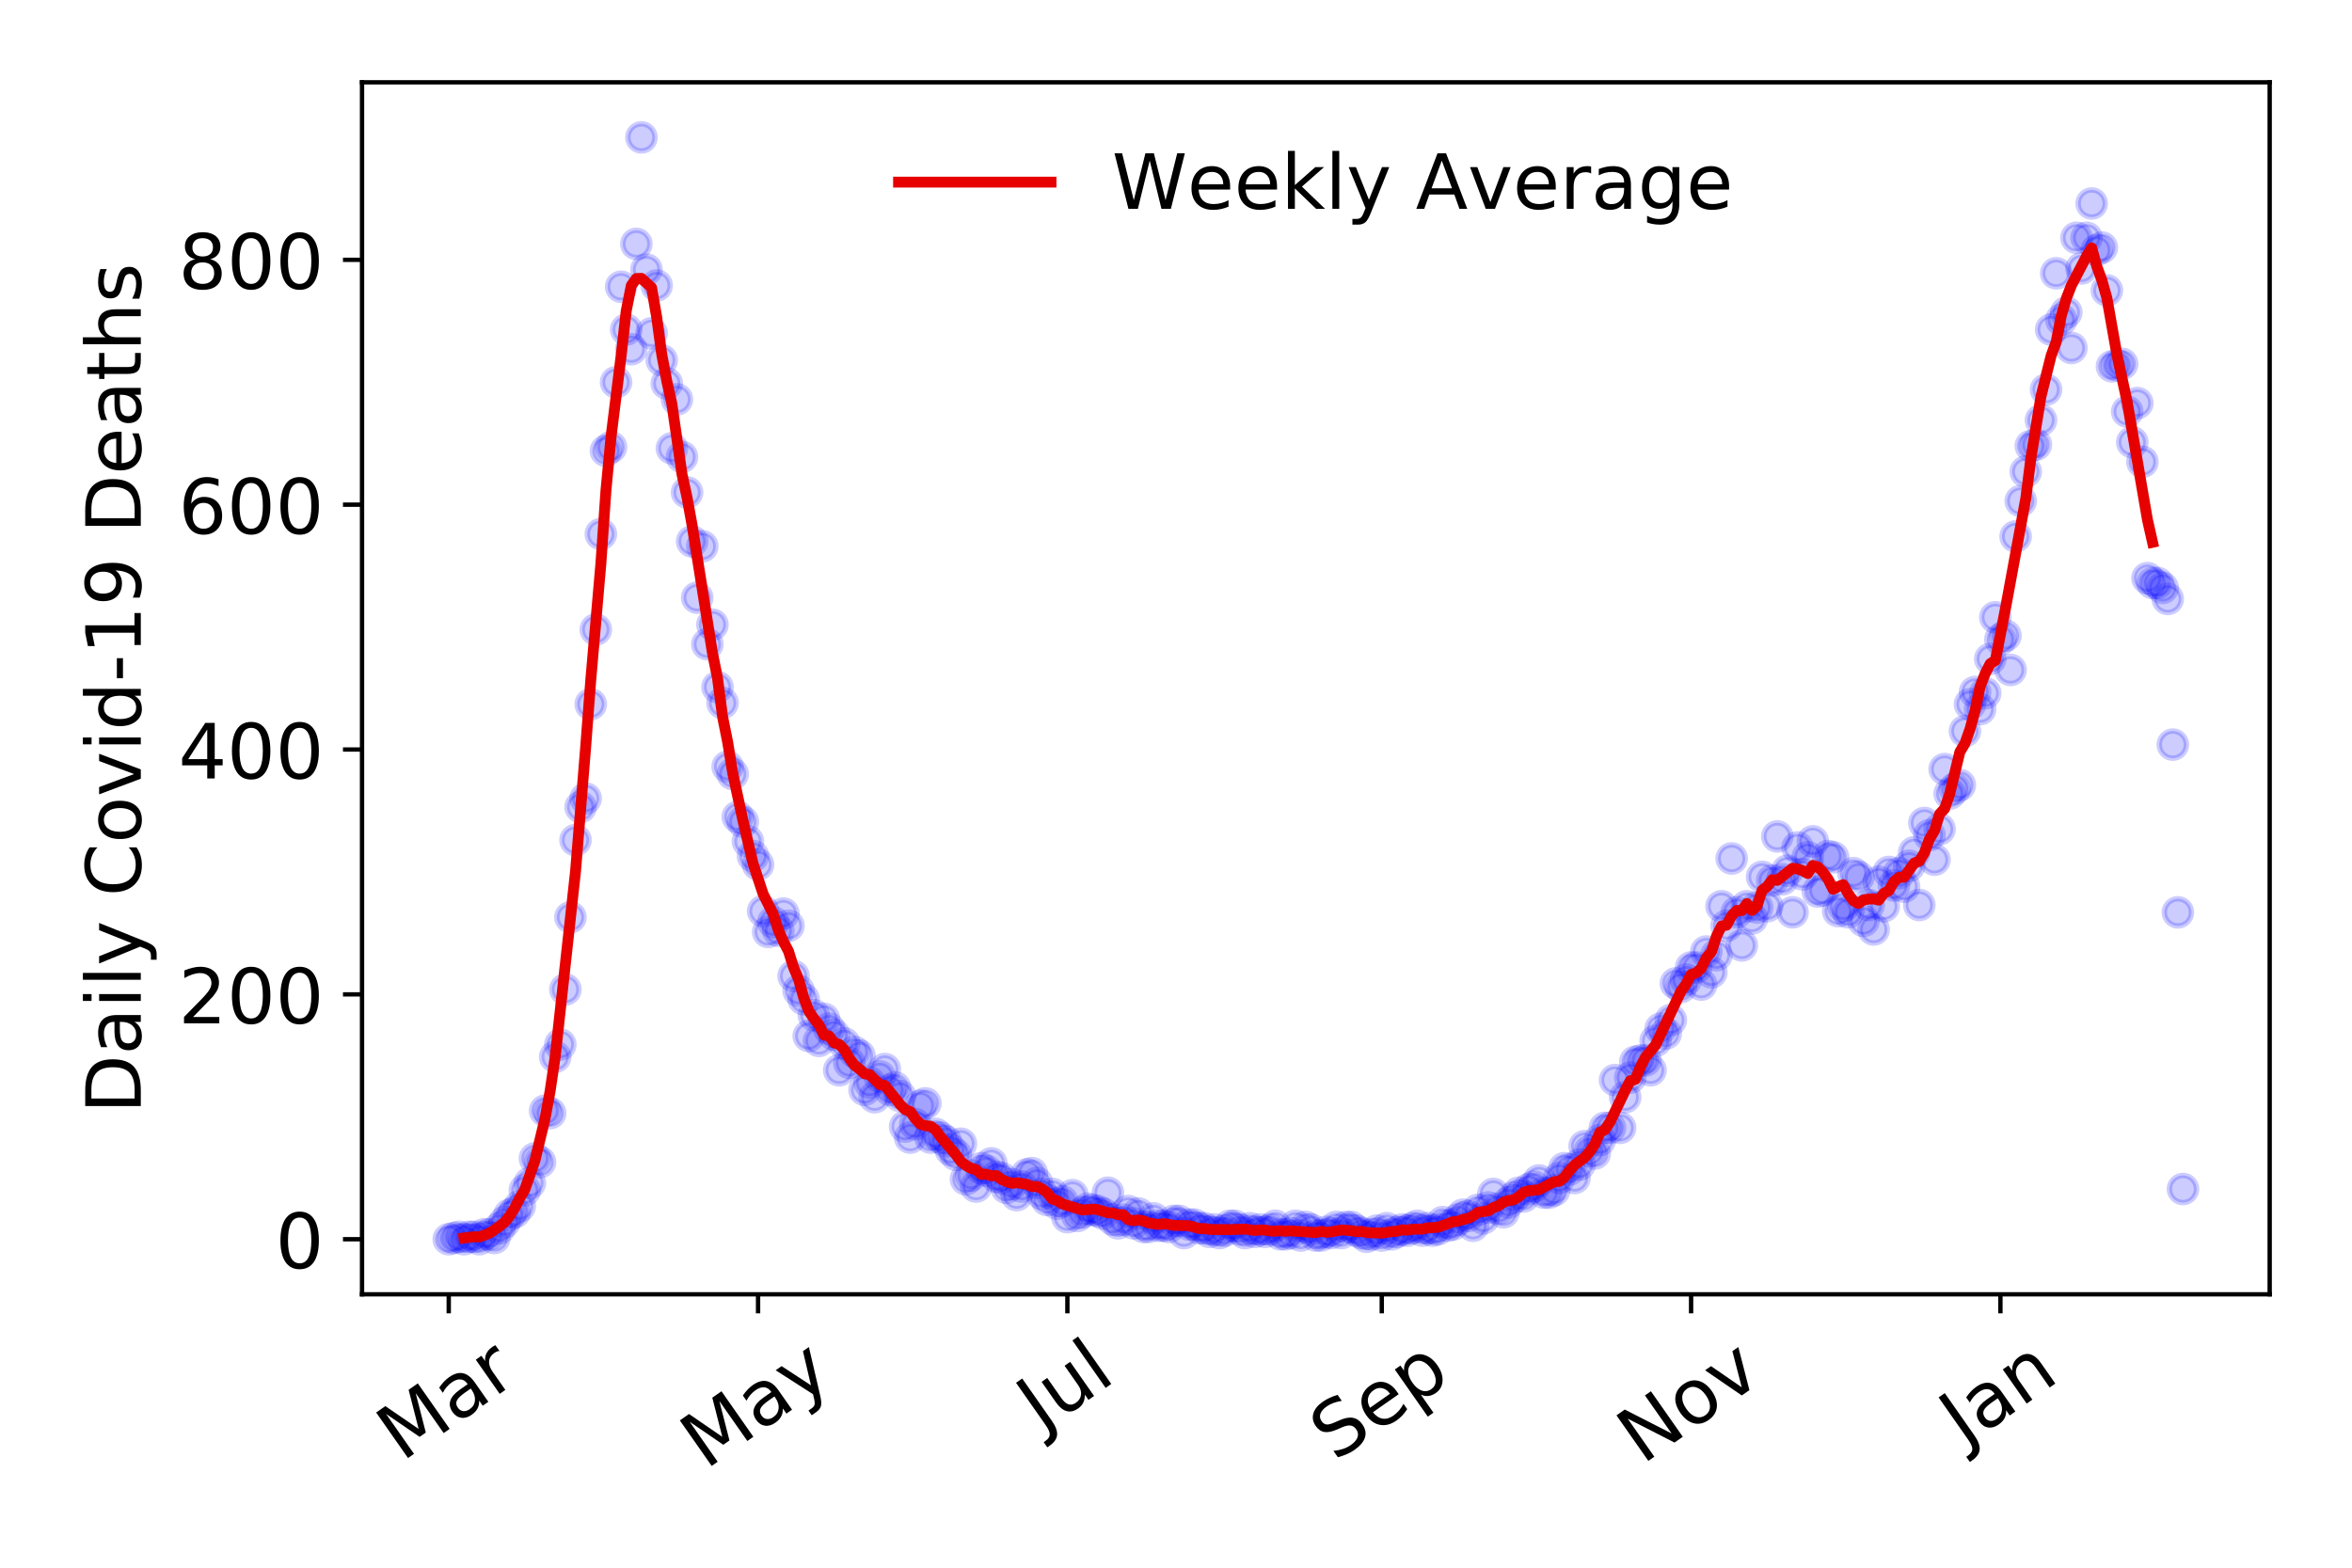 <?xml version="1.0" encoding="utf-8" standalone="no"?>
<!DOCTYPE svg PUBLIC "-//W3C//DTD SVG 1.1//EN"
  "http://www.w3.org/Graphics/SVG/1.1/DTD/svg11.dtd">
<!-- Created with matplotlib (https://matplotlib.org/) -->
<svg height="288pt" version="1.1" viewBox="0 0 432 288" width="432pt" xmlns="http://www.w3.org/2000/svg" xmlns:xlink="http://www.w3.org/1999/xlink">
 <defs>
  <style type="text/css">
*{stroke-linecap:butt;stroke-linejoin:round;}
  </style>
 </defs>
 <g id="figure_1">
  <g id="patch_1">
   <path d="M 0 288 
L 432 288 
L 432 0 
L 0 0 
z
" style="fill:#ffffff;"/>
  </g>
  <g id="axes_1">
   <g id="patch_2">
    <path d="M 66.495 237.778 
L 416.88 237.778 
L 416.88 15.12 
L 66.495 15.12 
z
" style="fill:#ffffff;"/>
   </g>
   <g id="matplotlib.axis_1">
    <g id="xtick_1">
     <g id="line2d_1">
      <defs>
       <path d="M 0 0 
L 0 3.5 
" id="m09d2c9158f" style="stroke:#000000;stroke-width:0.8;"/>
      </defs>
      <g>
       <use style="stroke:#000000;stroke-width:0.8;" x="82.422" xlink:href="#m09d2c9158f" y="237.778"/>
      </g>
     </g>
     <g id="text_1">
      <!-- Mar -->
      <defs>
       <path d="M 9.812 72.906 
L 24.516 72.906 
L 43.109 23.297 
L 61.812 72.906 
L 76.516 72.906 
L 76.516 0 
L 66.891 0 
L 66.891 64.016 
L 48.094 14.016 
L 38.188 14.016 
L 19.391 64.016 
L 19.391 0 
L 9.812 0 
z
" id="DejaVuSans-77"/>
       <path d="M 34.281 27.484 
Q 23.391 27.484 19.188 25 
Q 14.984 22.516 14.984 16.5 
Q 14.984 11.719 18.141 8.906 
Q 21.297 6.109 26.703 6.109 
Q 34.188 6.109 38.703 11.406 
Q 43.219 16.703 43.219 25.484 
L 43.219 27.484 
z
M 52.203 31.203 
L 52.203 0 
L 43.219 0 
L 43.219 8.297 
Q 40.141 3.328 35.547 0.953 
Q 30.953 -1.422 24.312 -1.422 
Q 15.922 -1.422 10.953 3.297 
Q 6 8.016 6 15.922 
Q 6 25.141 12.172 29.828 
Q 18.359 34.516 30.609 34.516 
L 43.219 34.516 
L 43.219 35.406 
Q 43.219 41.609 39.141 45 
Q 35.062 48.391 27.688 48.391 
Q 23 48.391 18.547 47.266 
Q 14.109 46.141 10.016 43.891 
L 10.016 52.203 
Q 14.938 54.109 19.578 55.047 
Q 24.219 56 28.609 56 
Q 40.484 56 46.344 49.844 
Q 52.203 43.703 52.203 31.203 
z
" id="DejaVuSans-97"/>
       <path d="M 41.109 46.297 
Q 39.594 47.172 37.812 47.578 
Q 36.031 48 33.891 48 
Q 26.266 48 22.188 43.047 
Q 18.109 38.094 18.109 28.812 
L 18.109 0 
L 9.078 0 
L 9.078 54.688 
L 18.109 54.688 
L 18.109 46.188 
Q 20.953 51.172 25.484 53.578 
Q 30.031 56 36.531 56 
Q 37.453 56 38.578 55.875 
Q 39.703 55.766 41.062 55.516 
z
" id="DejaVuSans-114"/>
      </defs>
      <g transform="translate(73.819 268.643)rotate(-35)scale(0.14 -0.14)">
       <use xlink:href="#DejaVuSans-77"/>
       <use x="86.279" xlink:href="#DejaVuSans-97"/>
       <use x="147.559" xlink:href="#DejaVuSans-114"/>
      </g>
     </g>
    </g>
    <g id="xtick_2">
     <g id="line2d_2">
      <g>
       <use style="stroke:#000000;stroke-width:0.8;" x="139.236" xlink:href="#m09d2c9158f" y="237.778"/>
      </g>
     </g>
     <g id="text_2">
      <!-- May -->
      <defs>
       <path d="M 32.172 -5.078 
Q 28.375 -14.844 24.75 -17.812 
Q 21.141 -20.797 15.094 -20.797 
L 7.906 -20.797 
L 7.906 -13.281 
L 13.188 -13.281 
Q 16.891 -13.281 18.938 -11.516 
Q 21 -9.766 23.484 -3.219 
L 25.094 0.875 
L 2.984 54.688 
L 12.5 54.688 
L 29.594 11.922 
L 46.688 54.688 
L 56.203 54.688 
z
" id="DejaVuSans-121"/>
      </defs>
      <g transform="translate(129.596 270.094)rotate(-35)scale(0.14 -0.14)">
       <use xlink:href="#DejaVuSans-77"/>
       <use x="86.279" xlink:href="#DejaVuSans-97"/>
       <use x="147.559" xlink:href="#DejaVuSans-121"/>
      </g>
     </g>
    </g>
    <g id="xtick_3">
     <g id="line2d_3">
      <g>
       <use style="stroke:#000000;stroke-width:0.8;" x="196.05" xlink:href="#m09d2c9158f" y="237.778"/>
      </g>
     </g>
     <g id="text_3">
      <!-- Jul -->
      <defs>
       <path d="M 9.812 72.906 
L 19.672 72.906 
L 19.672 5.078 
Q 19.672 -8.109 14.672 -14.062 
Q 9.672 -20.016 -1.422 -20.016 
L -5.172 -20.016 
L -5.172 -11.719 
L -2.094 -11.719 
Q 4.438 -11.719 7.125 -8.047 
Q 9.812 -4.391 9.812 5.078 
z
" id="DejaVuSans-74"/>
       <path d="M 8.5 21.578 
L 8.5 54.688 
L 17.484 54.688 
L 17.484 21.922 
Q 17.484 14.156 20.5 10.266 
Q 23.531 6.391 29.594 6.391 
Q 36.859 6.391 41.078 11.031 
Q 45.312 15.672 45.312 23.688 
L 45.312 54.688 
L 54.297 54.688 
L 54.297 0 
L 45.312 0 
L 45.312 8.406 
Q 42.047 3.422 37.719 1 
Q 33.406 -1.422 27.688 -1.422 
Q 18.266 -1.422 13.375 4.438 
Q 8.5 10.297 8.5 21.578 
z
M 31.109 56 
z
" id="DejaVuSans-117"/>
       <path d="M 9.422 75.984 
L 18.406 75.984 
L 18.406 0 
L 9.422 0 
z
" id="DejaVuSans-108"/>
      </defs>
      <g transform="translate(191.347 263.181)rotate(-35)scale(0.14 -0.14)">
       <use xlink:href="#DejaVuSans-74"/>
       <use x="29.492" xlink:href="#DejaVuSans-117"/>
       <use x="92.871" xlink:href="#DejaVuSans-108"/>
      </g>
     </g>
    </g>
    <g id="xtick_4">
     <g id="line2d_4">
      <g>
       <use style="stroke:#000000;stroke-width:0.8;" x="253.795" xlink:href="#m09d2c9158f" y="237.778"/>
      </g>
     </g>
     <g id="text_4">
      <!-- Sep -->
      <defs>
       <path d="M 53.516 70.516 
L 53.516 60.891 
Q 47.906 63.578 42.922 64.891 
Q 37.938 66.219 33.297 66.219 
Q 25.25 66.219 20.875 63.094 
Q 16.5 59.969 16.5 54.203 
Q 16.5 49.359 19.406 46.891 
Q 22.312 44.438 30.422 42.922 
L 36.375 41.703 
Q 47.406 39.594 52.656 34.297 
Q 57.906 29 57.906 20.125 
Q 57.906 9.516 50.797 4.047 
Q 43.703 -1.422 29.984 -1.422 
Q 24.812 -1.422 18.969 -0.25 
Q 13.141 0.922 6.891 3.219 
L 6.891 13.375 
Q 12.891 10.016 18.656 8.297 
Q 24.422 6.594 29.984 6.594 
Q 38.422 6.594 43.016 9.906 
Q 47.609 13.234 47.609 19.391 
Q 47.609 24.75 44.312 27.781 
Q 41.016 30.812 33.5 32.328 
L 27.484 33.5 
Q 16.453 35.688 11.516 40.375 
Q 6.594 45.062 6.594 53.422 
Q 6.594 63.094 13.406 68.656 
Q 20.219 74.219 32.172 74.219 
Q 37.312 74.219 42.625 73.281 
Q 47.953 72.359 53.516 70.516 
z
" id="DejaVuSans-83"/>
       <path d="M 56.203 29.594 
L 56.203 25.203 
L 14.891 25.203 
Q 15.484 15.922 20.484 11.062 
Q 25.484 6.203 34.422 6.203 
Q 39.594 6.203 44.453 7.469 
Q 49.312 8.734 54.109 11.281 
L 54.109 2.781 
Q 49.266 0.734 44.188 -0.344 
Q 39.109 -1.422 33.891 -1.422 
Q 20.797 -1.422 13.156 6.188 
Q 5.516 13.812 5.516 26.812 
Q 5.516 40.234 12.766 48.109 
Q 20.016 56 32.328 56 
Q 43.359 56 49.781 48.891 
Q 56.203 41.797 56.203 29.594 
z
M 47.219 32.234 
Q 47.125 39.594 43.094 43.984 
Q 39.062 48.391 32.422 48.391 
Q 24.906 48.391 20.391 44.141 
Q 15.875 39.891 15.188 32.172 
z
" id="DejaVuSans-101"/>
       <path d="M 18.109 8.203 
L 18.109 -20.797 
L 9.078 -20.797 
L 9.078 54.688 
L 18.109 54.688 
L 18.109 46.391 
Q 20.953 51.266 25.266 53.625 
Q 29.594 56 35.594 56 
Q 45.562 56 51.781 48.094 
Q 58.016 40.188 58.016 27.297 
Q 58.016 14.406 51.781 6.484 
Q 45.562 -1.422 35.594 -1.422 
Q 29.594 -1.422 25.266 0.953 
Q 20.953 3.328 18.109 8.203 
z
M 48.688 27.297 
Q 48.688 37.203 44.609 42.844 
Q 40.531 48.484 33.406 48.484 
Q 26.266 48.484 22.188 42.844 
Q 18.109 37.203 18.109 27.297 
Q 18.109 17.391 22.188 11.75 
Q 26.266 6.109 33.406 6.109 
Q 40.531 6.109 44.609 11.75 
Q 48.688 17.391 48.688 27.297 
z
" id="DejaVuSans-112"/>
      </defs>
      <g transform="translate(245.203 268.629)rotate(-35)scale(0.14 -0.14)">
       <use xlink:href="#DejaVuSans-83"/>
       <use x="63.477" xlink:href="#DejaVuSans-101"/>
       <use x="125" xlink:href="#DejaVuSans-112"/>
      </g>
     </g>
    </g>
    <g id="xtick_5">
     <g id="line2d_5">
      <g>
       <use style="stroke:#000000;stroke-width:0.8;" x="310.61" xlink:href="#m09d2c9158f" y="237.778"/>
      </g>
     </g>
     <g id="text_5">
      <!-- Nov -->
      <defs>
       <path d="M 9.812 72.906 
L 23.094 72.906 
L 55.422 11.922 
L 55.422 72.906 
L 64.984 72.906 
L 64.984 0 
L 51.703 0 
L 19.391 60.984 
L 19.391 0 
L 9.812 0 
z
" id="DejaVuSans-78"/>
       <path d="M 30.609 48.391 
Q 23.391 48.391 19.188 42.75 
Q 14.984 37.109 14.984 27.297 
Q 14.984 17.484 19.156 11.844 
Q 23.344 6.203 30.609 6.203 
Q 37.797 6.203 41.984 11.859 
Q 46.188 17.531 46.188 27.297 
Q 46.188 37.016 41.984 42.703 
Q 37.797 48.391 30.609 48.391 
z
M 30.609 56 
Q 42.328 56 49.016 48.375 
Q 55.719 40.766 55.719 27.297 
Q 55.719 13.875 49.016 6.219 
Q 42.328 -1.422 30.609 -1.422 
Q 18.844 -1.422 12.172 6.219 
Q 5.516 13.875 5.516 27.297 
Q 5.516 40.766 12.172 48.375 
Q 18.844 56 30.609 56 
z
" id="DejaVuSans-111"/>
       <path d="M 2.984 54.688 
L 12.5 54.688 
L 29.594 8.797 
L 46.688 54.688 
L 56.203 54.688 
L 35.688 0 
L 23.484 0 
z
" id="DejaVuSans-118"/>
      </defs>
      <g transform="translate(301.633 269.166)rotate(-35)scale(0.14 -0.14)">
       <use xlink:href="#DejaVuSans-78"/>
       <use x="74.805" xlink:href="#DejaVuSans-111"/>
       <use x="135.986" xlink:href="#DejaVuSans-118"/>
      </g>
     </g>
    </g>
    <g id="xtick_6">
     <g id="line2d_6">
      <g>
       <use style="stroke:#000000;stroke-width:0.8;" x="367.424" xlink:href="#m09d2c9158f" y="237.778"/>
      </g>
     </g>
     <g id="text_6">
      <!-- Jan -->
      <defs>
       <path d="M 54.891 33.016 
L 54.891 0 
L 45.906 0 
L 45.906 32.719 
Q 45.906 40.484 42.875 44.328 
Q 39.844 48.188 33.797 48.188 
Q 26.516 48.188 22.312 43.547 
Q 18.109 38.922 18.109 30.906 
L 18.109 0 
L 9.078 0 
L 9.078 54.688 
L 18.109 54.688 
L 18.109 46.188 
Q 21.344 51.125 25.703 53.562 
Q 30.078 56 35.797 56 
Q 45.219 56 50.047 50.172 
Q 54.891 44.344 54.891 33.016 
z
" id="DejaVuSans-110"/>
      </defs>
      <g transform="translate(360.8 265.871)rotate(-35)scale(0.14 -0.14)">
       <use xlink:href="#DejaVuSans-74"/>
       <use x="29.492" xlink:href="#DejaVuSans-97"/>
       <use x="90.771" xlink:href="#DejaVuSans-110"/>
      </g>
     </g>
    </g>
   </g>
   <g id="matplotlib.axis_2">
    <g id="ytick_1">
     <g id="line2d_7">
      <defs>
       <path d="M 0 0 
L -3.5 0 
" id="mfbb6ceff8a" style="stroke:#000000;stroke-width:0.8;"/>
      </defs>
      <g>
       <use style="stroke:#000000;stroke-width:0.8;" x="66.495" xlink:href="#mfbb6ceff8a" y="227.657"/>
      </g>
     </g>
     <g id="text_7">
      <!-- 0 -->
      <defs>
       <path d="M 31.781 66.406 
Q 24.172 66.406 20.328 58.906 
Q 16.5 51.422 16.5 36.375 
Q 16.5 21.391 20.328 13.891 
Q 24.172 6.391 31.781 6.391 
Q 39.453 6.391 43.281 13.891 
Q 47.125 21.391 47.125 36.375 
Q 47.125 51.422 43.281 58.906 
Q 39.453 66.406 31.781 66.406 
z
M 31.781 74.219 
Q 44.047 74.219 50.516 64.516 
Q 56.984 54.828 56.984 36.375 
Q 56.984 17.969 50.516 8.266 
Q 44.047 -1.422 31.781 -1.422 
Q 19.531 -1.422 13.062 8.266 
Q 6.594 17.969 6.594 36.375 
Q 6.594 54.828 13.062 64.516 
Q 19.531 74.219 31.781 74.219 
z
" id="DejaVuSans-48"/>
      </defs>
      <g transform="translate(50.587 232.976)scale(0.14 -0.14)">
       <use xlink:href="#DejaVuSans-48"/>
      </g>
     </g>
    </g>
    <g id="ytick_2">
     <g id="line2d_8">
      <g>
       <use style="stroke:#000000;stroke-width:0.8;" x="66.495" xlink:href="#mfbb6ceff8a" y="182.676"/>
      </g>
     </g>
     <g id="text_8">
      <!-- 200 -->
      <defs>
       <path d="M 19.188 8.297 
L 53.609 8.297 
L 53.609 0 
L 7.328 0 
L 7.328 8.297 
Q 12.938 14.109 22.625 23.891 
Q 32.328 33.688 34.812 36.531 
Q 39.547 41.844 41.422 45.531 
Q 43.312 49.219 43.312 52.781 
Q 43.312 58.594 39.234 62.25 
Q 35.156 65.922 28.609 65.922 
Q 23.969 65.922 18.812 64.312 
Q 13.672 62.703 7.812 59.422 
L 7.812 69.391 
Q 13.766 71.781 18.938 73 
Q 24.125 74.219 28.422 74.219 
Q 39.75 74.219 46.484 68.547 
Q 53.219 62.891 53.219 53.422 
Q 53.219 48.922 51.531 44.891 
Q 49.859 40.875 45.406 35.406 
Q 44.188 33.984 37.641 27.219 
Q 31.109 20.453 19.188 8.297 
z
" id="DejaVuSans-50"/>
      </defs>
      <g transform="translate(32.773 187.995)scale(0.14 -0.14)">
       <use xlink:href="#DejaVuSans-50"/>
       <use x="63.623" xlink:href="#DejaVuSans-48"/>
       <use x="127.246" xlink:href="#DejaVuSans-48"/>
      </g>
     </g>
    </g>
    <g id="ytick_3">
     <g id="line2d_9">
      <g>
       <use style="stroke:#000000;stroke-width:0.8;" x="66.495" xlink:href="#mfbb6ceff8a" y="137.694"/>
      </g>
     </g>
     <g id="text_9">
      <!-- 400 -->
      <defs>
       <path d="M 37.797 64.312 
L 12.891 25.391 
L 37.797 25.391 
z
M 35.203 72.906 
L 47.609 72.906 
L 47.609 25.391 
L 58.016 25.391 
L 58.016 17.188 
L 47.609 17.188 
L 47.609 0 
L 37.797 0 
L 37.797 17.188 
L 4.891 17.188 
L 4.891 26.703 
z
" id="DejaVuSans-52"/>
      </defs>
      <g transform="translate(32.773 143.013)scale(0.14 -0.14)">
       <use xlink:href="#DejaVuSans-52"/>
       <use x="63.623" xlink:href="#DejaVuSans-48"/>
       <use x="127.246" xlink:href="#DejaVuSans-48"/>
      </g>
     </g>
    </g>
    <g id="ytick_4">
     <g id="line2d_10">
      <g>
       <use style="stroke:#000000;stroke-width:0.8;" x="66.495" xlink:href="#mfbb6ceff8a" y="92.713"/>
      </g>
     </g>
     <g id="text_10">
      <!-- 600 -->
      <defs>
       <path d="M 33.016 40.375 
Q 26.375 40.375 22.484 35.828 
Q 18.609 31.297 18.609 23.391 
Q 18.609 15.531 22.484 10.953 
Q 26.375 6.391 33.016 6.391 
Q 39.656 6.391 43.531 10.953 
Q 47.406 15.531 47.406 23.391 
Q 47.406 31.297 43.531 35.828 
Q 39.656 40.375 33.016 40.375 
z
M 52.594 71.297 
L 52.594 62.312 
Q 48.875 64.062 45.094 64.984 
Q 41.312 65.922 37.594 65.922 
Q 27.828 65.922 22.672 59.328 
Q 17.531 52.734 16.797 39.406 
Q 19.672 43.656 24.016 45.922 
Q 28.375 48.188 33.594 48.188 
Q 44.578 48.188 50.953 41.516 
Q 57.328 34.859 57.328 23.391 
Q 57.328 12.156 50.688 5.359 
Q 44.047 -1.422 33.016 -1.422 
Q 20.359 -1.422 13.672 8.266 
Q 6.984 17.969 6.984 36.375 
Q 6.984 53.656 15.188 63.938 
Q 23.391 74.219 37.203 74.219 
Q 40.922 74.219 44.703 73.484 
Q 48.484 72.75 52.594 71.297 
z
" id="DejaVuSans-54"/>
      </defs>
      <g transform="translate(32.773 98.032)scale(0.14 -0.14)">
       <use xlink:href="#DejaVuSans-54"/>
       <use x="63.623" xlink:href="#DejaVuSans-48"/>
       <use x="127.246" xlink:href="#DejaVuSans-48"/>
      </g>
     </g>
    </g>
    <g id="ytick_5">
     <g id="line2d_11">
      <g>
       <use style="stroke:#000000;stroke-width:0.8;" x="66.495" xlink:href="#mfbb6ceff8a" y="47.732"/>
      </g>
     </g>
     <g id="text_11">
      <!-- 800 -->
      <defs>
       <path d="M 31.781 34.625 
Q 24.75 34.625 20.719 30.859 
Q 16.703 27.094 16.703 20.516 
Q 16.703 13.922 20.719 10.156 
Q 24.75 6.391 31.781 6.391 
Q 38.812 6.391 42.859 10.172 
Q 46.922 13.969 46.922 20.516 
Q 46.922 27.094 42.891 30.859 
Q 38.875 34.625 31.781 34.625 
z
M 21.922 38.812 
Q 15.578 40.375 12.031 44.719 
Q 8.5 49.078 8.5 55.328 
Q 8.5 64.062 14.719 69.141 
Q 20.953 74.219 31.781 74.219 
Q 42.672 74.219 48.875 69.141 
Q 55.078 64.062 55.078 55.328 
Q 55.078 49.078 51.531 44.719 
Q 48 40.375 41.703 38.812 
Q 48.828 37.156 52.797 32.312 
Q 56.781 27.484 56.781 20.516 
Q 56.781 9.906 50.312 4.234 
Q 43.844 -1.422 31.781 -1.422 
Q 19.734 -1.422 13.25 4.234 
Q 6.781 9.906 6.781 20.516 
Q 6.781 27.484 10.781 32.312 
Q 14.797 37.156 21.922 38.812 
z
M 18.312 54.391 
Q 18.312 48.734 21.844 45.562 
Q 25.391 42.391 31.781 42.391 
Q 38.141 42.391 41.719 45.562 
Q 45.312 48.734 45.312 54.391 
Q 45.312 60.062 41.719 63.234 
Q 38.141 66.406 31.781 66.406 
Q 25.391 66.406 21.844 63.234 
Q 18.312 60.062 18.312 54.391 
z
" id="DejaVuSans-56"/>
      </defs>
      <g transform="translate(32.773 53.05)scale(0.14 -0.14)">
       <use xlink:href="#DejaVuSans-56"/>
       <use x="63.623" xlink:href="#DejaVuSans-48"/>
       <use x="127.246" xlink:href="#DejaVuSans-48"/>
      </g>
     </g>
    </g>
    <g id="text_12">
     <!-- Daily Covid-19 Deaths -->
     <defs>
      <path d="M 19.672 64.797 
L 19.672 8.109 
L 31.594 8.109 
Q 46.688 8.109 53.688 14.938 
Q 60.688 21.781 60.688 36.531 
Q 60.688 51.172 53.688 57.984 
Q 46.688 64.797 31.594 64.797 
z
M 9.812 72.906 
L 30.078 72.906 
Q 51.266 72.906 61.172 64.094 
Q 71.094 55.281 71.094 36.531 
Q 71.094 17.672 61.125 8.828 
Q 51.172 0 30.078 0 
L 9.812 0 
z
" id="DejaVuSans-68"/>
      <path d="M 9.422 54.688 
L 18.406 54.688 
L 18.406 0 
L 9.422 0 
z
M 9.422 75.984 
L 18.406 75.984 
L 18.406 64.594 
L 9.422 64.594 
z
" id="DejaVuSans-105"/>
      <path id="DejaVuSans-32"/>
      <path d="M 64.406 67.281 
L 64.406 56.891 
Q 59.422 61.531 53.781 63.812 
Q 48.141 66.109 41.797 66.109 
Q 29.297 66.109 22.656 58.469 
Q 16.016 50.828 16.016 36.375 
Q 16.016 21.969 22.656 14.328 
Q 29.297 6.688 41.797 6.688 
Q 48.141 6.688 53.781 8.984 
Q 59.422 11.281 64.406 15.922 
L 64.406 5.609 
Q 59.234 2.094 53.438 0.328 
Q 47.656 -1.422 41.219 -1.422 
Q 24.656 -1.422 15.125 8.703 
Q 5.609 18.844 5.609 36.375 
Q 5.609 53.953 15.125 64.078 
Q 24.656 74.219 41.219 74.219 
Q 47.75 74.219 53.531 72.484 
Q 59.328 70.75 64.406 67.281 
z
" id="DejaVuSans-67"/>
      <path d="M 45.406 46.391 
L 45.406 75.984 
L 54.391 75.984 
L 54.391 0 
L 45.406 0 
L 45.406 8.203 
Q 42.578 3.328 38.25 0.953 
Q 33.938 -1.422 27.875 -1.422 
Q 17.969 -1.422 11.734 6.484 
Q 5.516 14.406 5.516 27.297 
Q 5.516 40.188 11.734 48.094 
Q 17.969 56 27.875 56 
Q 33.938 56 38.25 53.625 
Q 42.578 51.266 45.406 46.391 
z
M 14.797 27.297 
Q 14.797 17.391 18.875 11.75 
Q 22.953 6.109 30.078 6.109 
Q 37.203 6.109 41.297 11.75 
Q 45.406 17.391 45.406 27.297 
Q 45.406 37.203 41.297 42.844 
Q 37.203 48.484 30.078 48.484 
Q 22.953 48.484 18.875 42.844 
Q 14.797 37.203 14.797 27.297 
z
" id="DejaVuSans-100"/>
      <path d="M 4.891 31.391 
L 31.203 31.391 
L 31.203 23.391 
L 4.891 23.391 
z
" id="DejaVuSans-45"/>
      <path d="M 12.406 8.297 
L 28.516 8.297 
L 28.516 63.922 
L 10.984 60.406 
L 10.984 69.391 
L 28.422 72.906 
L 38.281 72.906 
L 38.281 8.297 
L 54.391 8.297 
L 54.391 0 
L 12.406 0 
z
" id="DejaVuSans-49"/>
      <path d="M 10.984 1.516 
L 10.984 10.5 
Q 14.703 8.734 18.5 7.812 
Q 22.312 6.891 25.984 6.891 
Q 35.75 6.891 40.891 13.453 
Q 46.047 20.016 46.781 33.406 
Q 43.953 29.203 39.594 26.953 
Q 35.25 24.703 29.984 24.703 
Q 19.047 24.703 12.672 31.312 
Q 6.297 37.938 6.297 49.422 
Q 6.297 60.641 12.938 67.422 
Q 19.578 74.219 30.609 74.219 
Q 43.266 74.219 49.922 64.516 
Q 56.594 54.828 56.594 36.375 
Q 56.594 19.141 48.406 8.859 
Q 40.234 -1.422 26.422 -1.422 
Q 22.703 -1.422 18.891 -0.688 
Q 15.094 0.047 10.984 1.516 
z
M 30.609 32.422 
Q 37.25 32.422 41.125 36.953 
Q 45.016 41.5 45.016 49.422 
Q 45.016 57.281 41.125 61.844 
Q 37.25 66.406 30.609 66.406 
Q 23.969 66.406 20.094 61.844 
Q 16.219 57.281 16.219 49.422 
Q 16.219 41.5 20.094 36.953 
Q 23.969 32.422 30.609 32.422 
z
" id="DejaVuSans-57"/>
      <path d="M 18.312 70.219 
L 18.312 54.688 
L 36.812 54.688 
L 36.812 47.703 
L 18.312 47.703 
L 18.312 18.016 
Q 18.312 11.328 20.141 9.422 
Q 21.969 7.516 27.594 7.516 
L 36.812 7.516 
L 36.812 0 
L 27.594 0 
Q 17.188 0 13.234 3.875 
Q 9.281 7.766 9.281 18.016 
L 9.281 47.703 
L 2.688 47.703 
L 2.688 54.688 
L 9.281 54.688 
L 9.281 70.219 
z
" id="DejaVuSans-116"/>
      <path d="M 54.891 33.016 
L 54.891 0 
L 45.906 0 
L 45.906 32.719 
Q 45.906 40.484 42.875 44.328 
Q 39.844 48.188 33.797 48.188 
Q 26.516 48.188 22.312 43.547 
Q 18.109 38.922 18.109 30.906 
L 18.109 0 
L 9.078 0 
L 9.078 75.984 
L 18.109 75.984 
L 18.109 46.188 
Q 21.344 51.125 25.703 53.562 
Q 30.078 56 35.797 56 
Q 45.219 56 50.047 50.172 
Q 54.891 44.344 54.891 33.016 
z
" id="DejaVuSans-104"/>
      <path d="M 44.281 53.078 
L 44.281 44.578 
Q 40.484 46.531 36.375 47.5 
Q 32.281 48.484 27.875 48.484 
Q 21.188 48.484 17.844 46.438 
Q 14.5 44.391 14.5 40.281 
Q 14.5 37.156 16.891 35.375 
Q 19.281 33.594 26.516 31.984 
L 29.594 31.297 
Q 39.156 29.25 43.188 25.516 
Q 47.219 21.781 47.219 15.094 
Q 47.219 7.469 41.188 3.016 
Q 35.156 -1.422 24.609 -1.422 
Q 20.219 -1.422 15.453 -0.562 
Q 10.688 0.297 5.422 2 
L 5.422 11.281 
Q 10.406 8.688 15.234 7.391 
Q 20.062 6.109 24.812 6.109 
Q 31.156 6.109 34.562 8.281 
Q 37.984 10.453 37.984 14.406 
Q 37.984 18.062 35.516 20.016 
Q 33.062 21.969 24.703 23.781 
L 21.578 24.516 
Q 13.234 26.266 9.516 29.906 
Q 5.812 33.547 5.812 39.891 
Q 5.812 47.609 11.281 51.797 
Q 16.75 56 26.812 56 
Q 31.781 56 36.172 55.266 
Q 40.578 54.547 44.281 53.078 
z
" id="DejaVuSans-115"/>
     </defs>
     <g transform="translate(25.861 204.56)rotate(-90)scale(0.14 -0.14)">
      <use xlink:href="#DejaVuSans-68"/>
      <use x="77.002" xlink:href="#DejaVuSans-97"/>
      <use x="138.281" xlink:href="#DejaVuSans-105"/>
      <use x="166.064" xlink:href="#DejaVuSans-108"/>
      <use x="193.848" xlink:href="#DejaVuSans-121"/>
      <use x="253.027" xlink:href="#DejaVuSans-32"/>
      <use x="284.814" xlink:href="#DejaVuSans-67"/>
      <use x="354.639" xlink:href="#DejaVuSans-111"/>
      <use x="415.82" xlink:href="#DejaVuSans-118"/>
      <use x="475" xlink:href="#DejaVuSans-105"/>
      <use x="502.783" xlink:href="#DejaVuSans-100"/>
      <use x="566.26" xlink:href="#DejaVuSans-45"/>
      <use x="602.344" xlink:href="#DejaVuSans-49"/>
      <use x="665.967" xlink:href="#DejaVuSans-57"/>
      <use x="729.59" xlink:href="#DejaVuSans-32"/>
      <use x="761.377" xlink:href="#DejaVuSans-68"/>
      <use x="838.379" xlink:href="#DejaVuSans-101"/>
      <use x="899.902" xlink:href="#DejaVuSans-97"/>
      <use x="961.182" xlink:href="#DejaVuSans-116"/>
      <use x="1000.391" xlink:href="#DejaVuSans-104"/>
      <use x="1063.77" xlink:href="#DejaVuSans-115"/>
     </g>
    </g>
   </g>
   <g id="line2d_12">
    <defs>
     <path d="M 0 2.5 
C 0.663 2.5 1.299 2.237 1.768 1.768 
C 2.237 1.299 2.5 0.663 2.5 0 
C 2.5 -0.663 2.237 -1.299 1.768 -1.768 
C 1.299 -2.237 0.663 -2.5 0 -2.5 
C -0.663 -2.5 -1.299 -2.237 -1.768 -1.768 
C -2.237 -1.299 -2.5 -0.663 -2.5 0 
C -2.5 0.663 -2.237 1.299 -1.768 1.768 
C -1.299 2.237 -0.663 2.5 0 2.5 
z
" id="m2a3b8c7abc" style="stroke:#0000ff;stroke-opacity:0.2;"/>
    </defs>
    <g clip-path="url(#p914844b854)">
     <use style="fill:#0000ff;fill-opacity:0.2;stroke:#0000ff;stroke-opacity:0.2;" x="82.422" xlink:href="#m2a3b8c7abc" y="227.657"/>
     <use style="fill:#0000ff;fill-opacity:0.2;stroke:#0000ff;stroke-opacity:0.2;" x="83.353" xlink:href="#m2a3b8c7abc" y="227.432"/>
     <use style="fill:#0000ff;fill-opacity:0.2;stroke:#0000ff;stroke-opacity:0.2;" x="84.284" xlink:href="#m2a3b8c7abc" y="227.208"/>
     <use style="fill:#0000ff;fill-opacity:0.2;stroke:#0000ff;stroke-opacity:0.2;" x="85.216" xlink:href="#m2a3b8c7abc" y="227.657"/>
     <use style="fill:#0000ff;fill-opacity:0.2;stroke:#0000ff;stroke-opacity:0.2;" x="86.147" xlink:href="#m2a3b8c7abc" y="227.208"/>
     <use style="fill:#0000ff;fill-opacity:0.2;stroke:#0000ff;stroke-opacity:0.2;" x="87.078" xlink:href="#m2a3b8c7abc" y="227.208"/>
     <use style="fill:#0000ff;fill-opacity:0.2;stroke:#0000ff;stroke-opacity:0.2;" x="88.01" xlink:href="#m2a3b8c7abc" y="227.657"/>
     <use style="fill:#0000ff;fill-opacity:0.2;stroke:#0000ff;stroke-opacity:0.2;" x="88.941" xlink:href="#m2a3b8c7abc" y="226.758"/>
     <use style="fill:#0000ff;fill-opacity:0.2;stroke:#0000ff;stroke-opacity:0.2;" x="89.873" xlink:href="#m2a3b8c7abc" y="226.758"/>
     <use style="fill:#0000ff;fill-opacity:0.2;stroke:#0000ff;stroke-opacity:0.2;" x="90.804" xlink:href="#m2a3b8c7abc" y="227.432"/>
     <use style="fill:#0000ff;fill-opacity:0.2;stroke:#0000ff;stroke-opacity:0.2;" x="91.735" xlink:href="#m2a3b8c7abc" y="225.633"/>
     <use style="fill:#0000ff;fill-opacity:0.2;stroke:#0000ff;stroke-opacity:0.2;" x="92.667" xlink:href="#m2a3b8c7abc" y="224.509"/>
     <use style="fill:#0000ff;fill-opacity:0.2;stroke:#0000ff;stroke-opacity:0.2;" x="93.598" xlink:href="#m2a3b8c7abc" y="223.159"/>
     <use style="fill:#0000ff;fill-opacity:0.2;stroke:#0000ff;stroke-opacity:0.2;" x="94.53" xlink:href="#m2a3b8c7abc" y="222.709"/>
     <use style="fill:#0000ff;fill-opacity:0.2;stroke:#0000ff;stroke-opacity:0.2;" x="95.461" xlink:href="#m2a3b8c7abc" y="221.585"/>
     <use style="fill:#0000ff;fill-opacity:0.2;stroke:#0000ff;stroke-opacity:0.2;" x="96.392" xlink:href="#m2a3b8c7abc" y="218.661"/>
     <use style="fill:#0000ff;fill-opacity:0.2;stroke:#0000ff;stroke-opacity:0.2;" x="97.324" xlink:href="#m2a3b8c7abc" y="217.312"/>
     <use style="fill:#0000ff;fill-opacity:0.2;stroke:#0000ff;stroke-opacity:0.2;" x="98.255" xlink:href="#m2a3b8c7abc" y="212.813"/>
     <use style="fill:#0000ff;fill-opacity:0.2;stroke:#0000ff;stroke-opacity:0.2;" x="99.186" xlink:href="#m2a3b8c7abc" y="213.488"/>
     <use style="fill:#0000ff;fill-opacity:0.2;stroke:#0000ff;stroke-opacity:0.2;" x="100.118" xlink:href="#m2a3b8c7abc" y="204.042"/>
     <use style="fill:#0000ff;fill-opacity:0.2;stroke:#0000ff;stroke-opacity:0.2;" x="101.049" xlink:href="#m2a3b8c7abc" y="204.492"/>
     <use style="fill:#0000ff;fill-opacity:0.2;stroke:#0000ff;stroke-opacity:0.2;" x="101.981" xlink:href="#m2a3b8c7abc" y="194.146"/>
     <use style="fill:#0000ff;fill-opacity:0.2;stroke:#0000ff;stroke-opacity:0.2;" x="102.912" xlink:href="#m2a3b8c7abc" y="191.897"/>
     <use style="fill:#0000ff;fill-opacity:0.2;stroke:#0000ff;stroke-opacity:0.2;" x="103.843" xlink:href="#m2a3b8c7abc" y="181.776"/>
     <use style="fill:#0000ff;fill-opacity:0.2;stroke:#0000ff;stroke-opacity:0.2;" x="104.775" xlink:href="#m2a3b8c7abc" y="168.507"/>
     <use style="fill:#0000ff;fill-opacity:0.2;stroke:#0000ff;stroke-opacity:0.2;" x="105.706" xlink:href="#m2a3b8c7abc" y="154.338"/>
     <use style="fill:#0000ff;fill-opacity:0.2;stroke:#0000ff;stroke-opacity:0.2;" x="106.637" xlink:href="#m2a3b8c7abc" y="148.265"/>
     <use style="fill:#0000ff;fill-opacity:0.2;stroke:#0000ff;stroke-opacity:0.2;" x="107.569" xlink:href="#m2a3b8c7abc" y="146.691"/>
     <use style="fill:#0000ff;fill-opacity:0.2;stroke:#0000ff;stroke-opacity:0.2;" x="108.5" xlink:href="#m2a3b8c7abc" y="129.373"/>
     <use style="fill:#0000ff;fill-opacity:0.2;stroke:#0000ff;stroke-opacity:0.2;" x="109.432" xlink:href="#m2a3b8c7abc" y="115.654"/>
     <use style="fill:#0000ff;fill-opacity:0.2;stroke:#0000ff;stroke-opacity:0.2;" x="110.363" xlink:href="#m2a3b8c7abc" y="98.111"/>
     <use style="fill:#0000ff;fill-opacity:0.2;stroke:#0000ff;stroke-opacity:0.2;" x="111.294" xlink:href="#m2a3b8c7abc" y="82.817"/>
     <use style="fill:#0000ff;fill-opacity:0.2;stroke:#0000ff;stroke-opacity:0.2;" x="112.226" xlink:href="#m2a3b8c7abc" y="82.142"/>
     <use style="fill:#0000ff;fill-opacity:0.2;stroke:#0000ff;stroke-opacity:0.2;" x="113.157" xlink:href="#m2a3b8c7abc" y="70.222"/>
     <use style="fill:#0000ff;fill-opacity:0.2;stroke:#0000ff;stroke-opacity:0.2;" x="114.088" xlink:href="#m2a3b8c7abc" y="52.68"/>
     <use style="fill:#0000ff;fill-opacity:0.2;stroke:#0000ff;stroke-opacity:0.2;" x="115.02" xlink:href="#m2a3b8c7abc" y="60.551"/>
     <use style="fill:#0000ff;fill-opacity:0.2;stroke:#0000ff;stroke-opacity:0.2;" x="115.951" xlink:href="#m2a3b8c7abc" y="64.15"/>
     <use style="fill:#0000ff;fill-opacity:0.2;stroke:#0000ff;stroke-opacity:0.2;" x="116.883" xlink:href="#m2a3b8c7abc" y="44.808"/>
     <use style="fill:#0000ff;fill-opacity:0.2;stroke:#0000ff;stroke-opacity:0.2;" x="117.814" xlink:href="#m2a3b8c7abc" y="25.241"/>
     <use style="fill:#0000ff;fill-opacity:0.2;stroke:#0000ff;stroke-opacity:0.2;" x="118.745" xlink:href="#m2a3b8c7abc" y="49.531"/>
     <use style="fill:#0000ff;fill-opacity:0.2;stroke:#0000ff;stroke-opacity:0.2;" x="119.677" xlink:href="#m2a3b8c7abc" y="61.226"/>
     <use style="fill:#0000ff;fill-opacity:0.2;stroke:#0000ff;stroke-opacity:0.2;" x="120.608" xlink:href="#m2a3b8c7abc" y="52.455"/>
     <use style="fill:#0000ff;fill-opacity:0.2;stroke:#0000ff;stroke-opacity:0.2;" x="121.54" xlink:href="#m2a3b8c7abc" y="66.174"/>
     <use style="fill:#0000ff;fill-opacity:0.2;stroke:#0000ff;stroke-opacity:0.2;" x="122.471" xlink:href="#m2a3b8c7abc" y="70.447"/>
     <use style="fill:#0000ff;fill-opacity:0.2;stroke:#0000ff;stroke-opacity:0.2;" x="123.402" xlink:href="#m2a3b8c7abc" y="82.367"/>
     <use style="fill:#0000ff;fill-opacity:0.2;stroke:#0000ff;stroke-opacity:0.2;" x="124.334" xlink:href="#m2a3b8c7abc" y="73.371"/>
     <use style="fill:#0000ff;fill-opacity:0.2;stroke:#0000ff;stroke-opacity:0.2;" x="125.265" xlink:href="#m2a3b8c7abc" y="83.942"/>
     <use style="fill:#0000ff;fill-opacity:0.2;stroke:#0000ff;stroke-opacity:0.2;" x="126.196" xlink:href="#m2a3b8c7abc" y="90.464"/>
     <use style="fill:#0000ff;fill-opacity:0.2;stroke:#0000ff;stroke-opacity:0.2;" x="127.128" xlink:href="#m2a3b8c7abc" y="99.46"/>
     <use style="fill:#0000ff;fill-opacity:0.2;stroke:#0000ff;stroke-opacity:0.2;" x="128.059" xlink:href="#m2a3b8c7abc" y="109.806"/>
     <use style="fill:#0000ff;fill-opacity:0.2;stroke:#0000ff;stroke-opacity:0.2;" x="128.991" xlink:href="#m2a3b8c7abc" y="100.36"/>
     <use style="fill:#0000ff;fill-opacity:0.2;stroke:#0000ff;stroke-opacity:0.2;" x="129.922" xlink:href="#m2a3b8c7abc" y="118.352"/>
     <use style="fill:#0000ff;fill-opacity:0.2;stroke:#0000ff;stroke-opacity:0.2;" x="130.853" xlink:href="#m2a3b8c7abc" y="114.754"/>
     <use style="fill:#0000ff;fill-opacity:0.2;stroke:#0000ff;stroke-opacity:0.2;" x="131.785" xlink:href="#m2a3b8c7abc" y="126.224"/>
     <use style="fill:#0000ff;fill-opacity:0.2;stroke:#0000ff;stroke-opacity:0.2;" x="132.716" xlink:href="#m2a3b8c7abc" y="129.148"/>
     <use style="fill:#0000ff;fill-opacity:0.2;stroke:#0000ff;stroke-opacity:0.2;" x="133.647" xlink:href="#m2a3b8c7abc" y="140.843"/>
     <use style="fill:#0000ff;fill-opacity:0.2;stroke:#0000ff;stroke-opacity:0.2;" x="134.579" xlink:href="#m2a3b8c7abc" y="142.193"/>
     <use style="fill:#0000ff;fill-opacity:0.2;stroke:#0000ff;stroke-opacity:0.2;" x="135.51" xlink:href="#m2a3b8c7abc" y="150.064"/>
     <use style="fill:#0000ff;fill-opacity:0.2;stroke:#0000ff;stroke-opacity:0.2;" x="136.442" xlink:href="#m2a3b8c7abc" y="150.964"/>
     <use style="fill:#0000ff;fill-opacity:0.2;stroke:#0000ff;stroke-opacity:0.2;" x="137.373" xlink:href="#m2a3b8c7abc" y="154.562"/>
     <use style="fill:#0000ff;fill-opacity:0.2;stroke:#0000ff;stroke-opacity:0.2;" x="138.304" xlink:href="#m2a3b8c7abc" y="157.261"/>
     <use style="fill:#0000ff;fill-opacity:0.2;stroke:#0000ff;stroke-opacity:0.2;" x="139.236" xlink:href="#m2a3b8c7abc" y="158.836"/>
     <use style="fill:#0000ff;fill-opacity:0.2;stroke:#0000ff;stroke-opacity:0.2;" x="140.167" xlink:href="#m2a3b8c7abc" y="167.382"/>
     <use style="fill:#0000ff;fill-opacity:0.2;stroke:#0000ff;stroke-opacity:0.2;" x="141.099" xlink:href="#m2a3b8c7abc" y="171.206"/>
     <use style="fill:#0000ff;fill-opacity:0.2;stroke:#0000ff;stroke-opacity:0.2;" x="142.03" xlink:href="#m2a3b8c7abc" y="169.406"/>
     <use style="fill:#0000ff;fill-opacity:0.2;stroke:#0000ff;stroke-opacity:0.2;" x="142.961" xlink:href="#m2a3b8c7abc" y="170.981"/>
     <use style="fill:#0000ff;fill-opacity:0.2;stroke:#0000ff;stroke-opacity:0.2;" x="143.893" xlink:href="#m2a3b8c7abc" y="167.832"/>
     <use style="fill:#0000ff;fill-opacity:0.2;stroke:#0000ff;stroke-opacity:0.2;" x="144.824" xlink:href="#m2a3b8c7abc" y="170.081"/>
     <use style="fill:#0000ff;fill-opacity:0.2;stroke:#0000ff;stroke-opacity:0.2;" x="145.755" xlink:href="#m2a3b8c7abc" y="179.302"/>
     <use style="fill:#0000ff;fill-opacity:0.2;stroke:#0000ff;stroke-opacity:0.2;" x="146.687" xlink:href="#m2a3b8c7abc" y="182.001"/>
     <use style="fill:#0000ff;fill-opacity:0.2;stroke:#0000ff;stroke-opacity:0.2;" x="147.618" xlink:href="#m2a3b8c7abc" y="183.576"/>
     <use style="fill:#0000ff;fill-opacity:0.2;stroke:#0000ff;stroke-opacity:0.2;" x="148.55" xlink:href="#m2a3b8c7abc" y="190.323"/>
     <use style="fill:#0000ff;fill-opacity:0.2;stroke:#0000ff;stroke-opacity:0.2;" x="149.481" xlink:href="#m2a3b8c7abc" y="186.499"/>
     <use style="fill:#0000ff;fill-opacity:0.2;stroke:#0000ff;stroke-opacity:0.2;" x="150.412" xlink:href="#m2a3b8c7abc" y="191.222"/>
     <use style="fill:#0000ff;fill-opacity:0.2;stroke:#0000ff;stroke-opacity:0.2;" x="151.344" xlink:href="#m2a3b8c7abc" y="187.174"/>
     <use style="fill:#0000ff;fill-opacity:0.2;stroke:#0000ff;stroke-opacity:0.2;" x="152.275" xlink:href="#m2a3b8c7abc" y="188.973"/>
     <use style="fill:#0000ff;fill-opacity:0.2;stroke:#0000ff;stroke-opacity:0.2;" x="153.206" xlink:href="#m2a3b8c7abc" y="190.098"/>
     <use style="fill:#0000ff;fill-opacity:0.2;stroke:#0000ff;stroke-opacity:0.2;" x="154.138" xlink:href="#m2a3b8c7abc" y="196.62"/>
     <use style="fill:#0000ff;fill-opacity:0.2;stroke:#0000ff;stroke-opacity:0.2;" x="155.069" xlink:href="#m2a3b8c7abc" y="191.672"/>
     <use style="fill:#0000ff;fill-opacity:0.2;stroke:#0000ff;stroke-opacity:0.2;" x="156.001" xlink:href="#m2a3b8c7abc" y="195.271"/>
     <use style="fill:#0000ff;fill-opacity:0.2;stroke:#0000ff;stroke-opacity:0.2;" x="156.932" xlink:href="#m2a3b8c7abc" y="193.247"/>
     <use style="fill:#0000ff;fill-opacity:0.2;stroke:#0000ff;stroke-opacity:0.2;" x="157.863" xlink:href="#m2a3b8c7abc" y="193.921"/>
     <use style="fill:#0000ff;fill-opacity:0.2;stroke:#0000ff;stroke-opacity:0.2;" x="158.795" xlink:href="#m2a3b8c7abc" y="200.219"/>
     <use style="fill:#0000ff;fill-opacity:0.2;stroke:#0000ff;stroke-opacity:0.2;" x="159.726" xlink:href="#m2a3b8c7abc" y="198.869"/>
     <use style="fill:#0000ff;fill-opacity:0.2;stroke:#0000ff;stroke-opacity:0.2;" x="160.657" xlink:href="#m2a3b8c7abc" y="201.568"/>
     <use style="fill:#0000ff;fill-opacity:0.2;stroke:#0000ff;stroke-opacity:0.2;" x="161.589" xlink:href="#m2a3b8c7abc" y="197.745"/>
     <use style="fill:#0000ff;fill-opacity:0.2;stroke:#0000ff;stroke-opacity:0.2;" x="162.52" xlink:href="#m2a3b8c7abc" y="196.395"/>
     <use style="fill:#0000ff;fill-opacity:0.2;stroke:#0000ff;stroke-opacity:0.2;" x="163.452" xlink:href="#m2a3b8c7abc" y="200.219"/>
     <use style="fill:#0000ff;fill-opacity:0.2;stroke:#0000ff;stroke-opacity:0.2;" x="164.383" xlink:href="#m2a3b8c7abc" y="199.769"/>
     <use style="fill:#0000ff;fill-opacity:0.2;stroke:#0000ff;stroke-opacity:0.2;" x="165.314" xlink:href="#m2a3b8c7abc" y="201.343"/>
     <use style="fill:#0000ff;fill-opacity:0.2;stroke:#0000ff;stroke-opacity:0.2;" x="166.246" xlink:href="#m2a3b8c7abc" y="206.966"/>
     <use style="fill:#0000ff;fill-opacity:0.2;stroke:#0000ff;stroke-opacity:0.2;" x="167.177" xlink:href="#m2a3b8c7abc" y="208.99"/>
     <use style="fill:#0000ff;fill-opacity:0.2;stroke:#0000ff;stroke-opacity:0.2;" x="168.109" xlink:href="#m2a3b8c7abc" y="206.516"/>
     <use style="fill:#0000ff;fill-opacity:0.2;stroke:#0000ff;stroke-opacity:0.2;" x="169.04" xlink:href="#m2a3b8c7abc" y="203.142"/>
     <use style="fill:#0000ff;fill-opacity:0.2;stroke:#0000ff;stroke-opacity:0.2;" x="169.971" xlink:href="#m2a3b8c7abc" y="202.693"/>
     <use style="fill:#0000ff;fill-opacity:0.2;stroke:#0000ff;stroke-opacity:0.2;" x="170.903" xlink:href="#m2a3b8c7abc" y="208.99"/>
     <use style="fill:#0000ff;fill-opacity:0.2;stroke:#0000ff;stroke-opacity:0.2;" x="171.834" xlink:href="#m2a3b8c7abc" y="208.315"/>
     <use style="fill:#0000ff;fill-opacity:0.2;stroke:#0000ff;stroke-opacity:0.2;" x="172.765" xlink:href="#m2a3b8c7abc" y="208.99"/>
     <use style="fill:#0000ff;fill-opacity:0.2;stroke:#0000ff;stroke-opacity:0.2;" x="173.697" xlink:href="#m2a3b8c7abc" y="209.665"/>
     <use style="fill:#0000ff;fill-opacity:0.2;stroke:#0000ff;stroke-opacity:0.2;" x="174.628" xlink:href="#m2a3b8c7abc" y="211.239"/>
     <use style="fill:#0000ff;fill-opacity:0.2;stroke:#0000ff;stroke-opacity:0.2;" x="175.56" xlink:href="#m2a3b8c7abc" y="212.139"/>
     <use style="fill:#0000ff;fill-opacity:0.2;stroke:#0000ff;stroke-opacity:0.2;" x="176.491" xlink:href="#m2a3b8c7abc" y="210.115"/>
     <use style="fill:#0000ff;fill-opacity:0.2;stroke:#0000ff;stroke-opacity:0.2;" x="177.422" xlink:href="#m2a3b8c7abc" y="216.637"/>
     <use style="fill:#0000ff;fill-opacity:0.2;stroke:#0000ff;stroke-opacity:0.2;" x="178.354" xlink:href="#m2a3b8c7abc" y="215.962"/>
     <use style="fill:#0000ff;fill-opacity:0.2;stroke:#0000ff;stroke-opacity:0.2;" x="179.285" xlink:href="#m2a3b8c7abc" y="217.986"/>
     <use style="fill:#0000ff;fill-opacity:0.2;stroke:#0000ff;stroke-opacity:0.2;" x="180.216" xlink:href="#m2a3b8c7abc" y="214.613"/>
     <use style="fill:#0000ff;fill-opacity:0.2;stroke:#0000ff;stroke-opacity:0.2;" x="181.148" xlink:href="#m2a3b8c7abc" y="215.063"/>
     <use style="fill:#0000ff;fill-opacity:0.2;stroke:#0000ff;stroke-opacity:0.2;" x="182.079" xlink:href="#m2a3b8c7abc" y="213.713"/>
     <use style="fill:#0000ff;fill-opacity:0.2;stroke:#0000ff;stroke-opacity:0.2;" x="183.011" xlink:href="#m2a3b8c7abc" y="216.187"/>
     <use style="fill:#0000ff;fill-opacity:0.2;stroke:#0000ff;stroke-opacity:0.2;" x="183.942" xlink:href="#m2a3b8c7abc" y="216.412"/>
     <use style="fill:#0000ff;fill-opacity:0.2;stroke:#0000ff;stroke-opacity:0.2;" x="184.873" xlink:href="#m2a3b8c7abc" y="218.211"/>
     <use style="fill:#0000ff;fill-opacity:0.2;stroke:#0000ff;stroke-opacity:0.2;" x="185.805" xlink:href="#m2a3b8c7abc" y="217.537"/>
     <use style="fill:#0000ff;fill-opacity:0.2;stroke:#0000ff;stroke-opacity:0.2;" x="186.736" xlink:href="#m2a3b8c7abc" y="219.561"/>
     <use style="fill:#0000ff;fill-opacity:0.2;stroke:#0000ff;stroke-opacity:0.2;" x="187.667" xlink:href="#m2a3b8c7abc" y="217.986"/>
     <use style="fill:#0000ff;fill-opacity:0.2;stroke:#0000ff;stroke-opacity:0.2;" x="188.599" xlink:href="#m2a3b8c7abc" y="215.737"/>
     <use style="fill:#0000ff;fill-opacity:0.2;stroke:#0000ff;stroke-opacity:0.2;" x="189.53" xlink:href="#m2a3b8c7abc" y="215.512"/>
     <use style="fill:#0000ff;fill-opacity:0.2;stroke:#0000ff;stroke-opacity:0.2;" x="190.462" xlink:href="#m2a3b8c7abc" y="217.312"/>
     <use style="fill:#0000ff;fill-opacity:0.2;stroke:#0000ff;stroke-opacity:0.2;" x="191.393" xlink:href="#m2a3b8c7abc" y="219.336"/>
     <use style="fill:#0000ff;fill-opacity:0.2;stroke:#0000ff;stroke-opacity:0.2;" x="192.324" xlink:href="#m2a3b8c7abc" y="220.46"/>
     <use style="fill:#0000ff;fill-opacity:0.2;stroke:#0000ff;stroke-opacity:0.2;" x="193.256" xlink:href="#m2a3b8c7abc" y="219.336"/>
     <use style="fill:#0000ff;fill-opacity:0.2;stroke:#0000ff;stroke-opacity:0.2;" x="194.187" xlink:href="#m2a3b8c7abc" y="221.135"/>
     <use style="fill:#0000ff;fill-opacity:0.2;stroke:#0000ff;stroke-opacity:0.2;" x="195.119" xlink:href="#m2a3b8c7abc" y="220.685"/>
     <use style="fill:#0000ff;fill-opacity:0.2;stroke:#0000ff;stroke-opacity:0.2;" x="196.05" xlink:href="#m2a3b8c7abc" y="223.609"/>
     <use style="fill:#0000ff;fill-opacity:0.2;stroke:#0000ff;stroke-opacity:0.2;" x="196.981" xlink:href="#m2a3b8c7abc" y="219.561"/>
     <use style="fill:#0000ff;fill-opacity:0.2;stroke:#0000ff;stroke-opacity:0.2;" x="197.913" xlink:href="#m2a3b8c7abc" y="223.384"/>
     <use style="fill:#0000ff;fill-opacity:0.2;stroke:#0000ff;stroke-opacity:0.2;" x="198.844" xlink:href="#m2a3b8c7abc" y="222.709"/>
     <use style="fill:#0000ff;fill-opacity:0.2;stroke:#0000ff;stroke-opacity:0.2;" x="199.775" xlink:href="#m2a3b8c7abc" y="222.035"/>
     <use style="fill:#0000ff;fill-opacity:0.2;stroke:#0000ff;stroke-opacity:0.2;" x="200.707" xlink:href="#m2a3b8c7abc" y="222.26"/>
     <use style="fill:#0000ff;fill-opacity:0.2;stroke:#0000ff;stroke-opacity:0.2;" x="201.638" xlink:href="#m2a3b8c7abc" y="222.484"/>
     <use style="fill:#0000ff;fill-opacity:0.2;stroke:#0000ff;stroke-opacity:0.2;" x="202.57" xlink:href="#m2a3b8c7abc" y="222.934"/>
     <use style="fill:#0000ff;fill-opacity:0.2;stroke:#0000ff;stroke-opacity:0.2;" x="203.501" xlink:href="#m2a3b8c7abc" y="219.111"/>
     <use style="fill:#0000ff;fill-opacity:0.2;stroke:#0000ff;stroke-opacity:0.2;" x="204.432" xlink:href="#m2a3b8c7abc" y="224.059"/>
     <use style="fill:#0000ff;fill-opacity:0.2;stroke:#0000ff;stroke-opacity:0.2;" x="205.364" xlink:href="#m2a3b8c7abc" y="224.734"/>
     <use style="fill:#0000ff;fill-opacity:0.2;stroke:#0000ff;stroke-opacity:0.2;" x="206.295" xlink:href="#m2a3b8c7abc" y="224.059"/>
     <use style="fill:#0000ff;fill-opacity:0.2;stroke:#0000ff;stroke-opacity:0.2;" x="207.226" xlink:href="#m2a3b8c7abc" y="222.484"/>
     <use style="fill:#0000ff;fill-opacity:0.2;stroke:#0000ff;stroke-opacity:0.2;" x="208.158" xlink:href="#m2a3b8c7abc" y="224.734"/>
     <use style="fill:#0000ff;fill-opacity:0.2;stroke:#0000ff;stroke-opacity:0.2;" x="209.089" xlink:href="#m2a3b8c7abc" y="222.934"/>
     <use style="fill:#0000ff;fill-opacity:0.2;stroke:#0000ff;stroke-opacity:0.2;" x="210.021" xlink:href="#m2a3b8c7abc" y="225.408"/>
     <use style="fill:#0000ff;fill-opacity:0.2;stroke:#0000ff;stroke-opacity:0.2;" x="210.952" xlink:href="#m2a3b8c7abc" y="225.408"/>
     <use style="fill:#0000ff;fill-opacity:0.2;stroke:#0000ff;stroke-opacity:0.2;" x="211.883" xlink:href="#m2a3b8c7abc" y="223.834"/>
     <use style="fill:#0000ff;fill-opacity:0.2;stroke:#0000ff;stroke-opacity:0.2;" x="212.815" xlink:href="#m2a3b8c7abc" y="225.183"/>
     <use style="fill:#0000ff;fill-opacity:0.2;stroke:#0000ff;stroke-opacity:0.2;" x="213.746" xlink:href="#m2a3b8c7abc" y="225.183"/>
     <use style="fill:#0000ff;fill-opacity:0.2;stroke:#0000ff;stroke-opacity:0.2;" x="214.677" xlink:href="#m2a3b8c7abc" y="225.408"/>
     <use style="fill:#0000ff;fill-opacity:0.2;stroke:#0000ff;stroke-opacity:0.2;" x="215.609" xlink:href="#m2a3b8c7abc" y="224.284"/>
     <use style="fill:#0000ff;fill-opacity:0.2;stroke:#0000ff;stroke-opacity:0.2;" x="216.54" xlink:href="#m2a3b8c7abc" y="224.284"/>
     <use style="fill:#0000ff;fill-opacity:0.2;stroke:#0000ff;stroke-opacity:0.2;" x="217.472" xlink:href="#m2a3b8c7abc" y="226.533"/>
     <use style="fill:#0000ff;fill-opacity:0.2;stroke:#0000ff;stroke-opacity:0.2;" x="218.403" xlink:href="#m2a3b8c7abc" y="224.958"/>
     <use style="fill:#0000ff;fill-opacity:0.2;stroke:#0000ff;stroke-opacity:0.2;" x="219.334" xlink:href="#m2a3b8c7abc" y="224.958"/>
     <use style="fill:#0000ff;fill-opacity:0.2;stroke:#0000ff;stroke-opacity:0.2;" x="220.266" xlink:href="#m2a3b8c7abc" y="225.633"/>
     <use style="fill:#0000ff;fill-opacity:0.2;stroke:#0000ff;stroke-opacity:0.2;" x="221.197" xlink:href="#m2a3b8c7abc" y="225.633"/>
     <use style="fill:#0000ff;fill-opacity:0.2;stroke:#0000ff;stroke-opacity:0.2;" x="222.129" xlink:href="#m2a3b8c7abc" y="226.308"/>
     <use style="fill:#0000ff;fill-opacity:0.2;stroke:#0000ff;stroke-opacity:0.2;" x="223.06" xlink:href="#m2a3b8c7abc" y="225.858"/>
     <use style="fill:#0000ff;fill-opacity:0.2;stroke:#0000ff;stroke-opacity:0.2;" x="223.991" xlink:href="#m2a3b8c7abc" y="226.533"/>
     <use style="fill:#0000ff;fill-opacity:0.2;stroke:#0000ff;stroke-opacity:0.2;" x="224.923" xlink:href="#m2a3b8c7abc" y="226.083"/>
     <use style="fill:#0000ff;fill-opacity:0.2;stroke:#0000ff;stroke-opacity:0.2;" x="225.854" xlink:href="#m2a3b8c7abc" y="225.183"/>
     <use style="fill:#0000ff;fill-opacity:0.2;stroke:#0000ff;stroke-opacity:0.2;" x="226.785" xlink:href="#m2a3b8c7abc" y="225.183"/>
     <use style="fill:#0000ff;fill-opacity:0.2;stroke:#0000ff;stroke-opacity:0.2;" x="227.717" xlink:href="#m2a3b8c7abc" y="225.858"/>
     <use style="fill:#0000ff;fill-opacity:0.2;stroke:#0000ff;stroke-opacity:0.2;" x="228.648" xlink:href="#m2a3b8c7abc" y="226.533"/>
     <use style="fill:#0000ff;fill-opacity:0.2;stroke:#0000ff;stroke-opacity:0.2;" x="229.58" xlink:href="#m2a3b8c7abc" y="225.633"/>
     <use style="fill:#0000ff;fill-opacity:0.2;stroke:#0000ff;stroke-opacity:0.2;" x="230.511" xlink:href="#m2a3b8c7abc" y="226.308"/>
     <use style="fill:#0000ff;fill-opacity:0.2;stroke:#0000ff;stroke-opacity:0.2;" x="231.442" xlink:href="#m2a3b8c7abc" y="225.858"/>
     <use style="fill:#0000ff;fill-opacity:0.2;stroke:#0000ff;stroke-opacity:0.2;" x="232.374" xlink:href="#m2a3b8c7abc" y="226.308"/>
     <use style="fill:#0000ff;fill-opacity:0.2;stroke:#0000ff;stroke-opacity:0.2;" x="233.305" xlink:href="#m2a3b8c7abc" y="225.858"/>
     <use style="fill:#0000ff;fill-opacity:0.2;stroke:#0000ff;stroke-opacity:0.2;" x="234.236" xlink:href="#m2a3b8c7abc" y="225.183"/>
     <use style="fill:#0000ff;fill-opacity:0.2;stroke:#0000ff;stroke-opacity:0.2;" x="235.168" xlink:href="#m2a3b8c7abc" y="226.758"/>
     <use style="fill:#0000ff;fill-opacity:0.2;stroke:#0000ff;stroke-opacity:0.2;" x="236.099" xlink:href="#m2a3b8c7abc" y="226.758"/>
     <use style="fill:#0000ff;fill-opacity:0.2;stroke:#0000ff;stroke-opacity:0.2;" x="237.031" xlink:href="#m2a3b8c7abc" y="226.533"/>
     <use style="fill:#0000ff;fill-opacity:0.2;stroke:#0000ff;stroke-opacity:0.2;" x="237.962" xlink:href="#m2a3b8c7abc" y="225.183"/>
     <use style="fill:#0000ff;fill-opacity:0.2;stroke:#0000ff;stroke-opacity:0.2;" x="238.893" xlink:href="#m2a3b8c7abc" y="226.983"/>
     <use style="fill:#0000ff;fill-opacity:0.2;stroke:#0000ff;stroke-opacity:0.2;" x="239.825" xlink:href="#m2a3b8c7abc" y="225.408"/>
     <use style="fill:#0000ff;fill-opacity:0.2;stroke:#0000ff;stroke-opacity:0.2;" x="240.756" xlink:href="#m2a3b8c7abc" y="225.858"/>
     <use style="fill:#0000ff;fill-opacity:0.2;stroke:#0000ff;stroke-opacity:0.2;" x="241.688" xlink:href="#m2a3b8c7abc" y="226.983"/>
     <use style="fill:#0000ff;fill-opacity:0.2;stroke:#0000ff;stroke-opacity:0.2;" x="242.619" xlink:href="#m2a3b8c7abc" y="226.983"/>
     <use style="fill:#0000ff;fill-opacity:0.2;stroke:#0000ff;stroke-opacity:0.2;" x="243.55" xlink:href="#m2a3b8c7abc" y="226.308"/>
     <use style="fill:#0000ff;fill-opacity:0.2;stroke:#0000ff;stroke-opacity:0.2;" x="244.482" xlink:href="#m2a3b8c7abc" y="226.533"/>
     <use style="fill:#0000ff;fill-opacity:0.2;stroke:#0000ff;stroke-opacity:0.2;" x="245.413" xlink:href="#m2a3b8c7abc" y="225.408"/>
     <use style="fill:#0000ff;fill-opacity:0.2;stroke:#0000ff;stroke-opacity:0.2;" x="246.344" xlink:href="#m2a3b8c7abc" y="226.533"/>
     <use style="fill:#0000ff;fill-opacity:0.2;stroke:#0000ff;stroke-opacity:0.2;" x="247.276" xlink:href="#m2a3b8c7abc" y="225.408"/>
     <use style="fill:#0000ff;fill-opacity:0.2;stroke:#0000ff;stroke-opacity:0.2;" x="248.207" xlink:href="#m2a3b8c7abc" y="225.408"/>
     <use style="fill:#0000ff;fill-opacity:0.2;stroke:#0000ff;stroke-opacity:0.2;" x="249.139" xlink:href="#m2a3b8c7abc" y="226.083"/>
     <use style="fill:#0000ff;fill-opacity:0.2;stroke:#0000ff;stroke-opacity:0.2;" x="250.07" xlink:href="#m2a3b8c7abc" y="226.533"/>
     <use style="fill:#0000ff;fill-opacity:0.2;stroke:#0000ff;stroke-opacity:0.2;" x="251.001" xlink:href="#m2a3b8c7abc" y="227.208"/>
     <use style="fill:#0000ff;fill-opacity:0.2;stroke:#0000ff;stroke-opacity:0.2;" x="251.933" xlink:href="#m2a3b8c7abc" y="226.758"/>
     <use style="fill:#0000ff;fill-opacity:0.2;stroke:#0000ff;stroke-opacity:0.2;" x="252.864" xlink:href="#m2a3b8c7abc" y="226.083"/>
     <use style="fill:#0000ff;fill-opacity:0.2;stroke:#0000ff;stroke-opacity:0.2;" x="253.795" xlink:href="#m2a3b8c7abc" y="226.983"/>
     <use style="fill:#0000ff;fill-opacity:0.2;stroke:#0000ff;stroke-opacity:0.2;" x="254.727" xlink:href="#m2a3b8c7abc" y="225.633"/>
     <use style="fill:#0000ff;fill-opacity:0.2;stroke:#0000ff;stroke-opacity:0.2;" x="255.658" xlink:href="#m2a3b8c7abc" y="226.758"/>
     <use style="fill:#0000ff;fill-opacity:0.2;stroke:#0000ff;stroke-opacity:0.2;" x="256.59" xlink:href="#m2a3b8c7abc" y="226.308"/>
     <use style="fill:#0000ff;fill-opacity:0.2;stroke:#0000ff;stroke-opacity:0.2;" x="257.521" xlink:href="#m2a3b8c7abc" y="225.858"/>
     <use style="fill:#0000ff;fill-opacity:0.2;stroke:#0000ff;stroke-opacity:0.2;" x="258.452" xlink:href="#m2a3b8c7abc" y="226.083"/>
     <use style="fill:#0000ff;fill-opacity:0.2;stroke:#0000ff;stroke-opacity:0.2;" x="259.384" xlink:href="#m2a3b8c7abc" y="225.633"/>
     <use style="fill:#0000ff;fill-opacity:0.2;stroke:#0000ff;stroke-opacity:0.2;" x="260.315" xlink:href="#m2a3b8c7abc" y="225.183"/>
     <use style="fill:#0000ff;fill-opacity:0.2;stroke:#0000ff;stroke-opacity:0.2;" x="261.246" xlink:href="#m2a3b8c7abc" y="226.083"/>
     <use style="fill:#0000ff;fill-opacity:0.2;stroke:#0000ff;stroke-opacity:0.2;" x="262.178" xlink:href="#m2a3b8c7abc" y="225.633"/>
     <use style="fill:#0000ff;fill-opacity:0.2;stroke:#0000ff;stroke-opacity:0.2;" x="263.109" xlink:href="#m2a3b8c7abc" y="226.083"/>
     <use style="fill:#0000ff;fill-opacity:0.2;stroke:#0000ff;stroke-opacity:0.2;" x="264.041" xlink:href="#m2a3b8c7abc" y="225.858"/>
     <use style="fill:#0000ff;fill-opacity:0.2;stroke:#0000ff;stroke-opacity:0.2;" x="264.972" xlink:href="#m2a3b8c7abc" y="224.509"/>
     <use style="fill:#0000ff;fill-opacity:0.2;stroke:#0000ff;stroke-opacity:0.2;" x="265.903" xlink:href="#m2a3b8c7abc" y="225.183"/>
     <use style="fill:#0000ff;fill-opacity:0.2;stroke:#0000ff;stroke-opacity:0.2;" x="266.835" xlink:href="#m2a3b8c7abc" y="224.958"/>
     <use style="fill:#0000ff;fill-opacity:0.2;stroke:#0000ff;stroke-opacity:0.2;" x="267.766" xlink:href="#m2a3b8c7abc" y="224.059"/>
     <use style="fill:#0000ff;fill-opacity:0.2;stroke:#0000ff;stroke-opacity:0.2;" x="268.698" xlink:href="#m2a3b8c7abc" y="223.159"/>
     <use style="fill:#0000ff;fill-opacity:0.2;stroke:#0000ff;stroke-opacity:0.2;" x="269.629" xlink:href="#m2a3b8c7abc" y="223.384"/>
     <use style="fill:#0000ff;fill-opacity:0.2;stroke:#0000ff;stroke-opacity:0.2;" x="270.56" xlink:href="#m2a3b8c7abc" y="225.183"/>
     <use style="fill:#0000ff;fill-opacity:0.2;stroke:#0000ff;stroke-opacity:0.2;" x="271.492" xlink:href="#m2a3b8c7abc" y="222.26"/>
     <use style="fill:#0000ff;fill-opacity:0.2;stroke:#0000ff;stroke-opacity:0.2;" x="272.423" xlink:href="#m2a3b8c7abc" y="223.834"/>
     <use style="fill:#0000ff;fill-opacity:0.2;stroke:#0000ff;stroke-opacity:0.2;" x="273.354" xlink:href="#m2a3b8c7abc" y="221.81"/>
     <use style="fill:#0000ff;fill-opacity:0.2;stroke:#0000ff;stroke-opacity:0.2;" x="274.286" xlink:href="#m2a3b8c7abc" y="219.336"/>
     <use style="fill:#0000ff;fill-opacity:0.2;stroke:#0000ff;stroke-opacity:0.2;" x="275.217" xlink:href="#m2a3b8c7abc" y="222.035"/>
     <use style="fill:#0000ff;fill-opacity:0.2;stroke:#0000ff;stroke-opacity:0.2;" x="276.149" xlink:href="#m2a3b8c7abc" y="222.709"/>
     <use style="fill:#0000ff;fill-opacity:0.2;stroke:#0000ff;stroke-opacity:0.2;" x="277.08" xlink:href="#m2a3b8c7abc" y="220.91"/>
     <use style="fill:#0000ff;fill-opacity:0.2;stroke:#0000ff;stroke-opacity:0.2;" x="278.011" xlink:href="#m2a3b8c7abc" y="220.01"/>
     <use style="fill:#0000ff;fill-opacity:0.2;stroke:#0000ff;stroke-opacity:0.2;" x="278.943" xlink:href="#m2a3b8c7abc" y="219.111"/>
     <use style="fill:#0000ff;fill-opacity:0.2;stroke:#0000ff;stroke-opacity:0.2;" x="279.874" xlink:href="#m2a3b8c7abc" y="219.786"/>
     <use style="fill:#0000ff;fill-opacity:0.2;stroke:#0000ff;stroke-opacity:0.2;" x="280.805" xlink:href="#m2a3b8c7abc" y="218.436"/>
     <use style="fill:#0000ff;fill-opacity:0.2;stroke:#0000ff;stroke-opacity:0.2;" x="281.737" xlink:href="#m2a3b8c7abc" y="217.986"/>
     <use style="fill:#0000ff;fill-opacity:0.2;stroke:#0000ff;stroke-opacity:0.2;" x="282.668" xlink:href="#m2a3b8c7abc" y="216.862"/>
     <use style="fill:#0000ff;fill-opacity:0.2;stroke:#0000ff;stroke-opacity:0.2;" x="283.6" xlink:href="#m2a3b8c7abc" y="219.111"/>
     <use style="fill:#0000ff;fill-opacity:0.2;stroke:#0000ff;stroke-opacity:0.2;" x="284.531" xlink:href="#m2a3b8c7abc" y="219.111"/>
     <use style="fill:#0000ff;fill-opacity:0.2;stroke:#0000ff;stroke-opacity:0.2;" x="285.462" xlink:href="#m2a3b8c7abc" y="218.661"/>
     <use style="fill:#0000ff;fill-opacity:0.2;stroke:#0000ff;stroke-opacity:0.2;" x="286.394" xlink:href="#m2a3b8c7abc" y="216.412"/>
     <use style="fill:#0000ff;fill-opacity:0.2;stroke:#0000ff;stroke-opacity:0.2;" x="287.325" xlink:href="#m2a3b8c7abc" y="214.613"/>
     <use style="fill:#0000ff;fill-opacity:0.2;stroke:#0000ff;stroke-opacity:0.2;" x="288.256" xlink:href="#m2a3b8c7abc" y="214.838"/>
     <use style="fill:#0000ff;fill-opacity:0.2;stroke:#0000ff;stroke-opacity:0.2;" x="289.188" xlink:href="#m2a3b8c7abc" y="216.412"/>
     <use style="fill:#0000ff;fill-opacity:0.2;stroke:#0000ff;stroke-opacity:0.2;" x="290.119" xlink:href="#m2a3b8c7abc" y="213.938"/>
     <use style="fill:#0000ff;fill-opacity:0.2;stroke:#0000ff;stroke-opacity:0.2;" x="291.051" xlink:href="#m2a3b8c7abc" y="210.564"/>
     <use style="fill:#0000ff;fill-opacity:0.2;stroke:#0000ff;stroke-opacity:0.2;" x="291.982" xlink:href="#m2a3b8c7abc" y="211.464"/>
     <use style="fill:#0000ff;fill-opacity:0.2;stroke:#0000ff;stroke-opacity:0.2;" x="292.913" xlink:href="#m2a3b8c7abc" y="211.914"/>
     <use style="fill:#0000ff;fill-opacity:0.2;stroke:#0000ff;stroke-opacity:0.2;" x="293.845" xlink:href="#m2a3b8c7abc" y="209.44"/>
     <use style="fill:#0000ff;fill-opacity:0.2;stroke:#0000ff;stroke-opacity:0.2;" x="294.776" xlink:href="#m2a3b8c7abc" y="207.191"/>
     <use style="fill:#0000ff;fill-opacity:0.2;stroke:#0000ff;stroke-opacity:0.2;" x="295.708" xlink:href="#m2a3b8c7abc" y="207.191"/>
     <use style="fill:#0000ff;fill-opacity:0.2;stroke:#0000ff;stroke-opacity:0.2;" x="296.639" xlink:href="#m2a3b8c7abc" y="198.419"/>
     <use style="fill:#0000ff;fill-opacity:0.2;stroke:#0000ff;stroke-opacity:0.2;" x="297.57" xlink:href="#m2a3b8c7abc" y="207.191"/>
     <use style="fill:#0000ff;fill-opacity:0.2;stroke:#0000ff;stroke-opacity:0.2;" x="298.502" xlink:href="#m2a3b8c7abc" y="201.568"/>
     <use style="fill:#0000ff;fill-opacity:0.2;stroke:#0000ff;stroke-opacity:0.2;" x="299.433" xlink:href="#m2a3b8c7abc" y="197.97"/>
     <use style="fill:#0000ff;fill-opacity:0.2;stroke:#0000ff;stroke-opacity:0.2;" x="300.364" xlink:href="#m2a3b8c7abc" y="195.046"/>
     <use style="fill:#0000ff;fill-opacity:0.2;stroke:#0000ff;stroke-opacity:0.2;" x="301.296" xlink:href="#m2a3b8c7abc" y="194.821"/>
     <use style="fill:#0000ff;fill-opacity:0.2;stroke:#0000ff;stroke-opacity:0.2;" x="302.227" xlink:href="#m2a3b8c7abc" y="194.821"/>
     <use style="fill:#0000ff;fill-opacity:0.2;stroke:#0000ff;stroke-opacity:0.2;" x="303.159" xlink:href="#m2a3b8c7abc" y="196.62"/>
     <use style="fill:#0000ff;fill-opacity:0.2;stroke:#0000ff;stroke-opacity:0.2;" x="304.09" xlink:href="#m2a3b8c7abc" y="191.222"/>
     <use style="fill:#0000ff;fill-opacity:0.2;stroke:#0000ff;stroke-opacity:0.2;" x="305.021" xlink:href="#m2a3b8c7abc" y="188.973"/>
     <use style="fill:#0000ff;fill-opacity:0.2;stroke:#0000ff;stroke-opacity:0.2;" x="305.953" xlink:href="#m2a3b8c7abc" y="189.873"/>
     <use style="fill:#0000ff;fill-opacity:0.2;stroke:#0000ff;stroke-opacity:0.2;" x="306.884" xlink:href="#m2a3b8c7abc" y="187.399"/>
     <use style="fill:#0000ff;fill-opacity:0.2;stroke:#0000ff;stroke-opacity:0.2;" x="307.815" xlink:href="#m2a3b8c7abc" y="180.652"/>
     <use style="fill:#0000ff;fill-opacity:0.2;stroke:#0000ff;stroke-opacity:0.2;" x="308.747" xlink:href="#m2a3b8c7abc" y="181.326"/>
     <use style="fill:#0000ff;fill-opacity:0.2;stroke:#0000ff;stroke-opacity:0.2;" x="309.678" xlink:href="#m2a3b8c7abc" y="179.977"/>
     <use style="fill:#0000ff;fill-opacity:0.2;stroke:#0000ff;stroke-opacity:0.2;" x="310.61" xlink:href="#m2a3b8c7abc" y="177.728"/>
     <use style="fill:#0000ff;fill-opacity:0.2;stroke:#0000ff;stroke-opacity:0.2;" x="311.541" xlink:href="#m2a3b8c7abc" y="177.728"/>
     <use style="fill:#0000ff;fill-opacity:0.2;stroke:#0000ff;stroke-opacity:0.2;" x="312.472" xlink:href="#m2a3b8c7abc" y="180.877"/>
     <use style="fill:#0000ff;fill-opacity:0.2;stroke:#0000ff;stroke-opacity:0.2;" x="313.404" xlink:href="#m2a3b8c7abc" y="174.804"/>
     <use style="fill:#0000ff;fill-opacity:0.2;stroke:#0000ff;stroke-opacity:0.2;" x="314.335" xlink:href="#m2a3b8c7abc" y="178.628"/>
     <use style="fill:#0000ff;fill-opacity:0.2;stroke:#0000ff;stroke-opacity:0.2;" x="315.266" xlink:href="#m2a3b8c7abc" y="175.479"/>
     <use style="fill:#0000ff;fill-opacity:0.2;stroke:#0000ff;stroke-opacity:0.2;" x="316.198" xlink:href="#m2a3b8c7abc" y="166.483"/>
     <use style="fill:#0000ff;fill-opacity:0.2;stroke:#0000ff;stroke-opacity:0.2;" x="317.129" xlink:href="#m2a3b8c7abc" y="170.081"/>
     <use style="fill:#0000ff;fill-opacity:0.2;stroke:#0000ff;stroke-opacity:0.2;" x="318.061" xlink:href="#m2a3b8c7abc" y="157.711"/>
     <use style="fill:#0000ff;fill-opacity:0.2;stroke:#0000ff;stroke-opacity:0.2;" x="318.992" xlink:href="#m2a3b8c7abc" y="167.607"/>
     <use style="fill:#0000ff;fill-opacity:0.2;stroke:#0000ff;stroke-opacity:0.2;" x="319.923" xlink:href="#m2a3b8c7abc" y="173.68"/>
     <use style="fill:#0000ff;fill-opacity:0.2;stroke:#0000ff;stroke-opacity:0.2;" x="320.855" xlink:href="#m2a3b8c7abc" y="166.483"/>
     <use style="fill:#0000ff;fill-opacity:0.2;stroke:#0000ff;stroke-opacity:0.2;" x="321.786" xlink:href="#m2a3b8c7abc" y="168.732"/>
     <use style="fill:#0000ff;fill-opacity:0.2;stroke:#0000ff;stroke-opacity:0.2;" x="322.718" xlink:href="#m2a3b8c7abc" y="166.707"/>
     <use style="fill:#0000ff;fill-opacity:0.2;stroke:#0000ff;stroke-opacity:0.2;" x="323.649" xlink:href="#m2a3b8c7abc" y="161.085"/>
     <use style="fill:#0000ff;fill-opacity:0.2;stroke:#0000ff;stroke-opacity:0.2;" x="324.58" xlink:href="#m2a3b8c7abc" y="166.483"/>
     <use style="fill:#0000ff;fill-opacity:0.2;stroke:#0000ff;stroke-opacity:0.2;" x="325.512" xlink:href="#m2a3b8c7abc" y="161.76"/>
     <use style="fill:#0000ff;fill-opacity:0.2;stroke:#0000ff;stroke-opacity:0.2;" x="326.443" xlink:href="#m2a3b8c7abc" y="153.663"/>
     <use style="fill:#0000ff;fill-opacity:0.2;stroke:#0000ff;stroke-opacity:0.2;" x="327.374" xlink:href="#m2a3b8c7abc" y="161.535"/>
     <use style="fill:#0000ff;fill-opacity:0.2;stroke:#0000ff;stroke-opacity:0.2;" x="328.306" xlink:href="#m2a3b8c7abc" y="159.96"/>
     <use style="fill:#0000ff;fill-opacity:0.2;stroke:#0000ff;stroke-opacity:0.2;" x="329.237" xlink:href="#m2a3b8c7abc" y="167.607"/>
     <use style="fill:#0000ff;fill-opacity:0.2;stroke:#0000ff;stroke-opacity:0.2;" x="330.169" xlink:href="#m2a3b8c7abc" y="155.687"/>
     <use style="fill:#0000ff;fill-opacity:0.2;stroke:#0000ff;stroke-opacity:0.2;" x="331.1" xlink:href="#m2a3b8c7abc" y="160.635"/>
     <use style="fill:#0000ff;fill-opacity:0.2;stroke:#0000ff;stroke-opacity:0.2;" x="332.031" xlink:href="#m2a3b8c7abc" y="157.486"/>
     <use style="fill:#0000ff;fill-opacity:0.2;stroke:#0000ff;stroke-opacity:0.2;" x="332.963" xlink:href="#m2a3b8c7abc" y="154.562"/>
     <use style="fill:#0000ff;fill-opacity:0.2;stroke:#0000ff;stroke-opacity:0.2;" x="333.894" xlink:href="#m2a3b8c7abc" y="163.784"/>
     <use style="fill:#0000ff;fill-opacity:0.2;stroke:#0000ff;stroke-opacity:0.2;" x="334.825" xlink:href="#m2a3b8c7abc" y="163.559"/>
     <use style="fill:#0000ff;fill-opacity:0.2;stroke:#0000ff;stroke-opacity:0.2;" x="335.757" xlink:href="#m2a3b8c7abc" y="157.261"/>
     <use style="fill:#0000ff;fill-opacity:0.2;stroke:#0000ff;stroke-opacity:0.2;" x="336.688" xlink:href="#m2a3b8c7abc" y="157.486"/>
     <use style="fill:#0000ff;fill-opacity:0.2;stroke:#0000ff;stroke-opacity:0.2;" x="337.62" xlink:href="#m2a3b8c7abc" y="167.382"/>
     <use style="fill:#0000ff;fill-opacity:0.2;stroke:#0000ff;stroke-opacity:0.2;" x="338.551" xlink:href="#m2a3b8c7abc" y="166.483"/>
     <use style="fill:#0000ff;fill-opacity:0.2;stroke:#0000ff;stroke-opacity:0.2;" x="339.482" xlink:href="#m2a3b8c7abc" y="167.607"/>
     <use style="fill:#0000ff;fill-opacity:0.2;stroke:#0000ff;stroke-opacity:0.2;" x="340.414" xlink:href="#m2a3b8c7abc" y="160.41"/>
     <use style="fill:#0000ff;fill-opacity:0.2;stroke:#0000ff;stroke-opacity:0.2;" x="341.345" xlink:href="#m2a3b8c7abc" y="161.085"/>
     <use style="fill:#0000ff;fill-opacity:0.2;stroke:#0000ff;stroke-opacity:0.2;" x="342.276" xlink:href="#m2a3b8c7abc" y="169.181"/>
     <use style="fill:#0000ff;fill-opacity:0.2;stroke:#0000ff;stroke-opacity:0.2;" x="343.208" xlink:href="#m2a3b8c7abc" y="166.258"/>
     <use style="fill:#0000ff;fill-opacity:0.2;stroke:#0000ff;stroke-opacity:0.2;" x="344.139" xlink:href="#m2a3b8c7abc" y="170.756"/>
     <use style="fill:#0000ff;fill-opacity:0.2;stroke:#0000ff;stroke-opacity:0.2;" x="345.071" xlink:href="#m2a3b8c7abc" y="161.984"/>
     <use style="fill:#0000ff;fill-opacity:0.2;stroke:#0000ff;stroke-opacity:0.2;" x="346.002" xlink:href="#m2a3b8c7abc" y="166.483"/>
     <use style="fill:#0000ff;fill-opacity:0.2;stroke:#0000ff;stroke-opacity:0.2;" x="346.933" xlink:href="#m2a3b8c7abc" y="160.185"/>
     <use style="fill:#0000ff;fill-opacity:0.2;stroke:#0000ff;stroke-opacity:0.2;" x="347.865" xlink:href="#m2a3b8c7abc" y="162.659"/>
     <use style="fill:#0000ff;fill-opacity:0.2;stroke:#0000ff;stroke-opacity:0.2;" x="348.796" xlink:href="#m2a3b8c7abc" y="160.41"/>
     <use style="fill:#0000ff;fill-opacity:0.2;stroke:#0000ff;stroke-opacity:0.2;" x="349.728" xlink:href="#m2a3b8c7abc" y="162.884"/>
     <use style="fill:#0000ff;fill-opacity:0.2;stroke:#0000ff;stroke-opacity:0.2;" x="350.659" xlink:href="#m2a3b8c7abc" y="159.061"/>
     <use style="fill:#0000ff;fill-opacity:0.2;stroke:#0000ff;stroke-opacity:0.2;" x="351.59" xlink:href="#m2a3b8c7abc" y="156.587"/>
     <use style="fill:#0000ff;fill-opacity:0.2;stroke:#0000ff;stroke-opacity:0.2;" x="352.522" xlink:href="#m2a3b8c7abc" y="166.258"/>
     <use style="fill:#0000ff;fill-opacity:0.2;stroke:#0000ff;stroke-opacity:0.2;" x="353.453" xlink:href="#m2a3b8c7abc" y="151.189"/>
     <use style="fill:#0000ff;fill-opacity:0.2;stroke:#0000ff;stroke-opacity:0.2;" x="354.384" xlink:href="#m2a3b8c7abc" y="153.438"/>
     <use style="fill:#0000ff;fill-opacity:0.2;stroke:#0000ff;stroke-opacity:0.2;" x="355.316" xlink:href="#m2a3b8c7abc" y="157.936"/>
     <use style="fill:#0000ff;fill-opacity:0.2;stroke:#0000ff;stroke-opacity:0.2;" x="356.247" xlink:href="#m2a3b8c7abc" y="152.313"/>
     <use style="fill:#0000ff;fill-opacity:0.2;stroke:#0000ff;stroke-opacity:0.2;" x="357.179" xlink:href="#m2a3b8c7abc" y="141.293"/>
     <use style="fill:#0000ff;fill-opacity:0.2;stroke:#0000ff;stroke-opacity:0.2;" x="358.11" xlink:href="#m2a3b8c7abc" y="145.791"/>
     <use style="fill:#0000ff;fill-opacity:0.2;stroke:#0000ff;stroke-opacity:0.2;" x="359.041" xlink:href="#m2a3b8c7abc" y="144.891"/>
     <use style="fill:#0000ff;fill-opacity:0.2;stroke:#0000ff;stroke-opacity:0.2;" x="359.973" xlink:href="#m2a3b8c7abc" y="144.217"/>
     <use style="fill:#0000ff;fill-opacity:0.2;stroke:#0000ff;stroke-opacity:0.2;" x="360.904" xlink:href="#m2a3b8c7abc" y="134.321"/>
     <use style="fill:#0000ff;fill-opacity:0.2;stroke:#0000ff;stroke-opacity:0.2;" x="361.835" xlink:href="#m2a3b8c7abc" y="129.373"/>
     <use style="fill:#0000ff;fill-opacity:0.2;stroke:#0000ff;stroke-opacity:0.2;" x="362.767" xlink:href="#m2a3b8c7abc" y="127.124"/>
     <use style="fill:#0000ff;fill-opacity:0.2;stroke:#0000ff;stroke-opacity:0.2;" x="363.698" xlink:href="#m2a3b8c7abc" y="130.273"/>
     <use style="fill:#0000ff;fill-opacity:0.2;stroke:#0000ff;stroke-opacity:0.2;" x="364.63" xlink:href="#m2a3b8c7abc" y="127.349"/>
     <use style="fill:#0000ff;fill-opacity:0.2;stroke:#0000ff;stroke-opacity:0.2;" x="365.561" xlink:href="#m2a3b8c7abc" y="121.051"/>
     <use style="fill:#0000ff;fill-opacity:0.2;stroke:#0000ff;stroke-opacity:0.2;" x="366.492" xlink:href="#m2a3b8c7abc" y="113.404"/>
     <use style="fill:#0000ff;fill-opacity:0.2;stroke:#0000ff;stroke-opacity:0.2;" x="367.424" xlink:href="#m2a3b8c7abc" y="117.453"/>
     <use style="fill:#0000ff;fill-opacity:0.2;stroke:#0000ff;stroke-opacity:0.2;" x="368.355" xlink:href="#m2a3b8c7abc" y="116.778"/>
     <use style="fill:#0000ff;fill-opacity:0.2;stroke:#0000ff;stroke-opacity:0.2;" x="369.287" xlink:href="#m2a3b8c7abc" y="123.075"/>
     <use style="fill:#0000ff;fill-opacity:0.2;stroke:#0000ff;stroke-opacity:0.2;" x="370.218" xlink:href="#m2a3b8c7abc" y="98.561"/>
     <use style="fill:#0000ff;fill-opacity:0.2;stroke:#0000ff;stroke-opacity:0.2;" x="371.149" xlink:href="#m2a3b8c7abc" y="92.038"/>
     <use style="fill:#0000ff;fill-opacity:0.2;stroke:#0000ff;stroke-opacity:0.2;" x="372.081" xlink:href="#m2a3b8c7abc" y="86.64"/>
     <use style="fill:#0000ff;fill-opacity:0.2;stroke:#0000ff;stroke-opacity:0.2;" x="373.012" xlink:href="#m2a3b8c7abc" y="81.917"/>
     <use style="fill:#0000ff;fill-opacity:0.2;stroke:#0000ff;stroke-opacity:0.2;" x="373.943" xlink:href="#m2a3b8c7abc" y="81.693"/>
     <use style="fill:#0000ff;fill-opacity:0.2;stroke:#0000ff;stroke-opacity:0.2;" x="374.875" xlink:href="#m2a3b8c7abc" y="77.194"/>
     <use style="fill:#0000ff;fill-opacity:0.2;stroke:#0000ff;stroke-opacity:0.2;" x="375.806" xlink:href="#m2a3b8c7abc" y="71.572"/>
     <use style="fill:#0000ff;fill-opacity:0.2;stroke:#0000ff;stroke-opacity:0.2;" x="376.738" xlink:href="#m2a3b8c7abc" y="60.551"/>
     <use style="fill:#0000ff;fill-opacity:0.2;stroke:#0000ff;stroke-opacity:0.2;" x="377.669" xlink:href="#m2a3b8c7abc" y="50.206"/>
     <use style="fill:#0000ff;fill-opacity:0.2;stroke:#0000ff;stroke-opacity:0.2;" x="378.6" xlink:href="#m2a3b8c7abc" y="58.752"/>
     <use style="fill:#0000ff;fill-opacity:0.2;stroke:#0000ff;stroke-opacity:0.2;" x="379.532" xlink:href="#m2a3b8c7abc" y="57.403"/>
     <use style="fill:#0000ff;fill-opacity:0.2;stroke:#0000ff;stroke-opacity:0.2;" x="380.463" xlink:href="#m2a3b8c7abc" y="63.925"/>
     <use style="fill:#0000ff;fill-opacity:0.2;stroke:#0000ff;stroke-opacity:0.2;" x="381.394" xlink:href="#m2a3b8c7abc" y="43.683"/>
     <use style="fill:#0000ff;fill-opacity:0.2;stroke:#0000ff;stroke-opacity:0.2;" x="382.326" xlink:href="#m2a3b8c7abc" y="49.306"/>
     <use style="fill:#0000ff;fill-opacity:0.2;stroke:#0000ff;stroke-opacity:0.2;" x="383.257" xlink:href="#m2a3b8c7abc" y="43.683"/>
     <use style="fill:#0000ff;fill-opacity:0.2;stroke:#0000ff;stroke-opacity:0.2;" x="384.189" xlink:href="#m2a3b8c7abc" y="37.386"/>
     <use style="fill:#0000ff;fill-opacity:0.2;stroke:#0000ff;stroke-opacity:0.2;" x="385.12" xlink:href="#m2a3b8c7abc" y="45.932"/>
     <use style="fill:#0000ff;fill-opacity:0.2;stroke:#0000ff;stroke-opacity:0.2;" x="386.051" xlink:href="#m2a3b8c7abc" y="45.482"/>
     <use style="fill:#0000ff;fill-opacity:0.2;stroke:#0000ff;stroke-opacity:0.2;" x="386.983" xlink:href="#m2a3b8c7abc" y="53.354"/>
     <use style="fill:#0000ff;fill-opacity:0.2;stroke:#0000ff;stroke-opacity:0.2;" x="387.914" xlink:href="#m2a3b8c7abc" y="67.298"/>
     <use style="fill:#0000ff;fill-opacity:0.2;stroke:#0000ff;stroke-opacity:0.2;" x="388.845" xlink:href="#m2a3b8c7abc" y="67.074"/>
     <use style="fill:#0000ff;fill-opacity:0.2;stroke:#0000ff;stroke-opacity:0.2;" x="389.777" xlink:href="#m2a3b8c7abc" y="66.849"/>
     <use style="fill:#0000ff;fill-opacity:0.2;stroke:#0000ff;stroke-opacity:0.2;" x="390.708" xlink:href="#m2a3b8c7abc" y="75.62"/>
     <use style="fill:#0000ff;fill-opacity:0.2;stroke:#0000ff;stroke-opacity:0.2;" x="391.64" xlink:href="#m2a3b8c7abc" y="81.243"/>
     <use style="fill:#0000ff;fill-opacity:0.2;stroke:#0000ff;stroke-opacity:0.2;" x="392.571" xlink:href="#m2a3b8c7abc" y="74.046"/>
     <use style="fill:#0000ff;fill-opacity:0.2;stroke:#0000ff;stroke-opacity:0.2;" x="393.502" xlink:href="#m2a3b8c7abc" y="84.841"/>
     <use style="fill:#0000ff;fill-opacity:0.2;stroke:#0000ff;stroke-opacity:0.2;" x="394.434" xlink:href="#m2a3b8c7abc" y="106.207"/>
     <use style="fill:#0000ff;fill-opacity:0.2;stroke:#0000ff;stroke-opacity:0.2;" x="395.365" xlink:href="#m2a3b8c7abc" y="107.107"/>
     <use style="fill:#0000ff;fill-opacity:0.2;stroke:#0000ff;stroke-opacity:0.2;" x="396.297" xlink:href="#m2a3b8c7abc" y="107.107"/>
     <use style="fill:#0000ff;fill-opacity:0.2;stroke:#0000ff;stroke-opacity:0.2;" x="397.228" xlink:href="#m2a3b8c7abc" y="108.007"/>
     <use style="fill:#0000ff;fill-opacity:0.2;stroke:#0000ff;stroke-opacity:0.2;" x="398.159" xlink:href="#m2a3b8c7abc" y="110.031"/>
     <use style="fill:#0000ff;fill-opacity:0.2;stroke:#0000ff;stroke-opacity:0.2;" x="399.091" xlink:href="#m2a3b8c7abc" y="136.795"/>
     <use style="fill:#0000ff;fill-opacity:0.2;stroke:#0000ff;stroke-opacity:0.2;" x="400.022" xlink:href="#m2a3b8c7abc" y="167.607"/>
     <use style="fill:#0000ff;fill-opacity:0.2;stroke:#0000ff;stroke-opacity:0.2;" x="400.953" xlink:href="#m2a3b8c7abc" y="218.436"/>
    </g>
   </g>
   <g id="line2d_13">
    <path clip-path="url(#p914844b854)" d="M 85.216 227.432 
L 87.078 227.208 
L 88.01 227.24 
L 89.873 226.565 
L 91.735 225.28 
L 92.667 224.541 
L 93.598 223.384 
L 94.53 221.938 
L 95.461 220.107 
L 96.392 218.533 
L 98.255 213.199 
L 100.118 205.456 
L 101.049 200.379 
L 101.981 194.05 
L 105.706 160.121 
L 107.569 137.277 
L 108.5 125.035 
L 110.363 103.573 
L 111.294 90.143 
L 112.226 80.311 
L 114.088 65.339 
L 115.02 57.113 
L 115.951 52.455 
L 116.883 51.169 
L 117.814 51.137 
L 119.677 52.84 
L 120.608 58.206 
L 121.54 65.082 
L 122.471 69.997 
L 123.402 74.174 
L 125.265 87.122 
L 126.196 91.396 
L 127.128 96.536 
L 130.853 119.927 
L 131.785 124.553 
L 132.716 131.654 
L 133.647 136.313 
L 134.579 142 
L 136.442 150.675 
L 138.304 158.611 
L 140.167 164.233 
L 142.03 167.961 
L 142.961 170.884 
L 143.893 172.973 
L 144.824 174.74 
L 145.755 177.728 
L 146.687 179.945 
L 147.618 183.286 
L 148.55 185.728 
L 149.481 187.11 
L 150.412 188.266 
L 151.344 190.13 
L 152.275 190.323 
L 153.206 191.576 
L 154.138 191.865 
L 155.069 192.829 
L 156.001 194.435 
L 156.932 195.688 
L 157.863 196.395 
L 158.795 197.263 
L 159.726 197.423 
L 161.589 199.255 
L 162.52 199.415 
L 165.314 202.885 
L 166.246 203.849 
L 167.177 204.203 
L 168.109 205.52 
L 169.04 206.516 
L 169.971 206.805 
L 170.903 206.902 
L 171.834 207.576 
L 172.765 208.862 
L 175.56 212.107 
L 176.491 213.392 
L 177.422 214.099 
L 178.354 214.645 
L 179.285 214.87 
L 180.216 215.737 
L 181.148 215.705 
L 182.079 216.026 
L 183.011 215.962 
L 183.942 216.669 
L 184.873 217.087 
L 185.805 217.376 
L 186.736 217.279 
L 188.599 217.569 
L 189.53 217.986 
L 190.462 217.954 
L 191.393 218.404 
L 192.324 219.111 
L 193.256 220.268 
L 194.187 220.589 
L 195.119 221.167 
L 197.913 222.035 
L 198.844 222.292 
L 200.707 222.131 
L 201.638 222.227 
L 203.501 222.806 
L 204.432 222.838 
L 205.364 223.159 
L 206.295 223.159 
L 207.226 224.059 
L 208.158 224.252 
L 209.089 224.123 
L 210.021 224.284 
L 210.952 224.669 
L 212.815 224.958 
L 213.746 224.798 
L 215.609 225.119 
L 217.472 225.151 
L 218.403 225.183 
L 220.266 225.697 
L 221.197 225.697 
L 222.129 225.858 
L 225.854 225.89 
L 228.648 225.794 
L 230.511 226.051 
L 231.442 225.954 
L 232.374 225.987 
L 233.305 226.147 
L 234.236 226.179 
L 235.168 226.083 
L 236.099 226.179 
L 237.031 226.115 
L 238.893 226.244 
L 241.688 226.436 
L 242.619 226.211 
L 243.55 226.372 
L 244.482 226.308 
L 246.344 225.954 
L 248.207 226.083 
L 249.139 226.276 
L 250.07 226.211 
L 251.001 226.436 
L 253.795 226.533 
L 255.658 226.244 
L 256.59 226.179 
L 257.521 225.922 
L 258.452 225.987 
L 259.384 225.826 
L 261.246 225.794 
L 262.178 225.569 
L 264.041 225.473 
L 265.903 224.83 
L 266.835 224.444 
L 267.766 224.348 
L 268.698 224.027 
L 269.629 223.834 
L 270.56 223.384 
L 271.492 222.709 
L 273.354 222.452 
L 274.286 221.842 
L 275.217 221.521 
L 276.149 220.846 
L 277.08 220.557 
L 278.011 220.428 
L 278.943 219.85 
L 279.874 219.014 
L 280.805 218.757 
L 282.668 218.565 
L 285.462 217.087 
L 286.394 217.022 
L 287.325 216.283 
L 288.256 215.063 
L 289.188 214.034 
L 291.051 212.653 
L 291.982 211.56 
L 292.913 210.243 
L 293.845 208.026 
L 294.776 207.544 
L 295.708 206.13 
L 298.502 200.315 
L 299.433 198.548 
L 300.364 198.291 
L 301.296 196.01 
L 302.227 194.21 
L 304.09 191.961 
L 308.747 182.098 
L 309.678 180.812 
L 310.61 179.013 
L 311.541 178.724 
L 312.472 177.889 
L 313.404 175.961 
L 314.335 174.868 
L 315.266 172.009 
L 316.198 170.113 
L 317.129 169.953 
L 318.061 168.218 
L 318.992 167.254 
L 319.923 167.286 
L 320.855 166.001 
L 321.786 167.254 
L 322.718 166.418 
L 323.649 163.559 
L 324.58 162.852 
L 325.512 161.599 
L 326.443 161.727 
L 329.237 159.51 
L 330.169 159.639 
L 331.1 159.96 
L 332.031 160.474 
L 332.963 158.996 
L 333.894 159.253 
L 334.825 160.217 
L 335.757 161.502 
L 336.688 163.366 
L 337.62 162.884 
L 338.551 162.531 
L 339.482 164.233 
L 340.414 165.487 
L 341.345 165.968 
L 342.276 165.326 
L 343.208 165.165 
L 344.139 165.133 
L 345.071 165.358 
L 346.002 164.105 
L 346.933 163.623 
L 347.865 161.952 
L 348.796 161.181 
L 349.728 161.149 
L 351.59 158.547 
L 352.522 158.193 
L 353.453 156.683 
L 354.384 154.145 
L 355.316 152.603 
L 356.247 149.55 
L 357.179 148.554 
L 358.11 145.823 
L 359.973 138.144 
L 360.904 136.57 
L 361.835 133.935 
L 362.767 130.53 
L 363.698 126.128 
L 364.63 123.718 
L 365.561 121.919 
L 366.492 121.34 
L 368.355 111.766 
L 372.081 91.588 
L 373.012 84.231 
L 374.875 72.825 
L 376.738 65.339 
L 377.669 62.8 
L 378.6 58.013 
L 379.532 54.832 
L 380.463 52.422 
L 383.257 47.057 
L 384.189 45.547 
L 385.12 48.92 
L 386.051 51.459 
L 386.983 54.768 
L 388.845 65.274 
L 390.708 73.853 
L 394.434 95.508 
L 395.365 99.621 
L 395.365 99.621 
" style="fill:none;stroke:#e60000;stroke-linecap:square;stroke-width:2;"/>
   </g>
   <g id="patch_3">
    <path d="M 66.495 237.778 
L 66.495 15.12 
" style="fill:none;stroke:#000000;stroke-linecap:square;stroke-linejoin:miter;stroke-width:0.8;"/>
   </g>
   <g id="patch_4">
    <path d="M 416.88 237.778 
L 416.88 15.12 
" style="fill:none;stroke:#000000;stroke-linecap:square;stroke-linejoin:miter;stroke-width:0.8;"/>
   </g>
   <g id="patch_5">
    <path d="M 66.495 237.778 
L 416.88 237.778 
" style="fill:none;stroke:#000000;stroke-linecap:square;stroke-linejoin:miter;stroke-width:0.8;"/>
   </g>
   <g id="patch_6">
    <path d="M 66.495 15.12 
L 416.88 15.12 
" style="fill:none;stroke:#000000;stroke-linecap:square;stroke-linejoin:miter;stroke-width:0.8;"/>
   </g>
   <g id="legend_1">
    <g id="line2d_14">
     <path d="M 165.04 33.458 
L 193.04 33.458 
" style="fill:none;stroke:#e60000;stroke-linecap:square;stroke-width:2;"/>
    </g>
    <g id="line2d_15"/>
    <g id="text_13">
     <!-- Weekly Average -->
     <defs>
      <path d="M 3.328 72.906 
L 13.281 72.906 
L 28.609 11.281 
L 43.891 72.906 
L 54.984 72.906 
L 70.312 11.281 
L 85.594 72.906 
L 95.609 72.906 
L 77.297 0 
L 64.891 0 
L 49.516 63.281 
L 33.984 0 
L 21.578 0 
z
" id="DejaVuSans-87"/>
      <path d="M 9.078 75.984 
L 18.109 75.984 
L 18.109 31.109 
L 44.922 54.688 
L 56.391 54.688 
L 27.391 29.109 
L 57.625 0 
L 45.906 0 
L 18.109 26.703 
L 18.109 0 
L 9.078 0 
z
" id="DejaVuSans-107"/>
      <path d="M 34.188 63.188 
L 20.797 26.906 
L 47.609 26.906 
z
M 28.609 72.906 
L 39.797 72.906 
L 67.578 0 
L 57.328 0 
L 50.688 18.703 
L 17.828 18.703 
L 11.188 0 
L 0.781 0 
z
" id="DejaVuSans-65"/>
      <path d="M 45.406 27.984 
Q 45.406 37.75 41.375 43.109 
Q 37.359 48.484 30.078 48.484 
Q 22.859 48.484 18.828 43.109 
Q 14.797 37.75 14.797 27.984 
Q 14.797 18.266 18.828 12.891 
Q 22.859 7.516 30.078 7.516 
Q 37.359 7.516 41.375 12.891 
Q 45.406 18.266 45.406 27.984 
z
M 54.391 6.781 
Q 54.391 -7.172 48.188 -13.984 
Q 42 -20.797 29.203 -20.797 
Q 24.469 -20.797 20.266 -20.094 
Q 16.062 -19.391 12.109 -17.922 
L 12.109 -9.188 
Q 16.062 -11.328 19.922 -12.344 
Q 23.781 -13.375 27.781 -13.375 
Q 36.625 -13.375 41.016 -8.766 
Q 45.406 -4.156 45.406 5.172 
L 45.406 9.625 
Q 42.625 4.781 38.281 2.391 
Q 33.938 0 27.875 0 
Q 17.828 0 11.672 7.656 
Q 5.516 15.328 5.516 27.984 
Q 5.516 40.672 11.672 48.328 
Q 17.828 56 27.875 56 
Q 33.938 56 38.281 53.609 
Q 42.625 51.219 45.406 46.391 
L 45.406 54.688 
L 54.391 54.688 
z
" id="DejaVuSans-103"/>
     </defs>
     <g transform="translate(204.24 38.358)scale(0.14 -0.14)">
      <use xlink:href="#DejaVuSans-87"/>
      <use x="98.799" xlink:href="#DejaVuSans-101"/>
      <use x="160.322" xlink:href="#DejaVuSans-101"/>
      <use x="221.846" xlink:href="#DejaVuSans-107"/>
      <use x="279.756" xlink:href="#DejaVuSans-108"/>
      <use x="307.539" xlink:href="#DejaVuSans-121"/>
      <use x="366.719" xlink:href="#DejaVuSans-32"/>
      <use x="398.506" xlink:href="#DejaVuSans-65"/>
      <use x="466.836" xlink:href="#DejaVuSans-118"/>
      <use x="526.016" xlink:href="#DejaVuSans-101"/>
      <use x="587.539" xlink:href="#DejaVuSans-114"/>
      <use x="628.652" xlink:href="#DejaVuSans-97"/>
      <use x="689.932" xlink:href="#DejaVuSans-103"/>
      <use x="753.408" xlink:href="#DejaVuSans-101"/>
     </g>
    </g>
   </g>
  </g>
 </g>
 <defs>
  <clipPath id="p914844b854">
   <rect height="222.658" width="350.385" x="66.495" y="15.12"/>
  </clipPath>
 </defs>
</svg>
